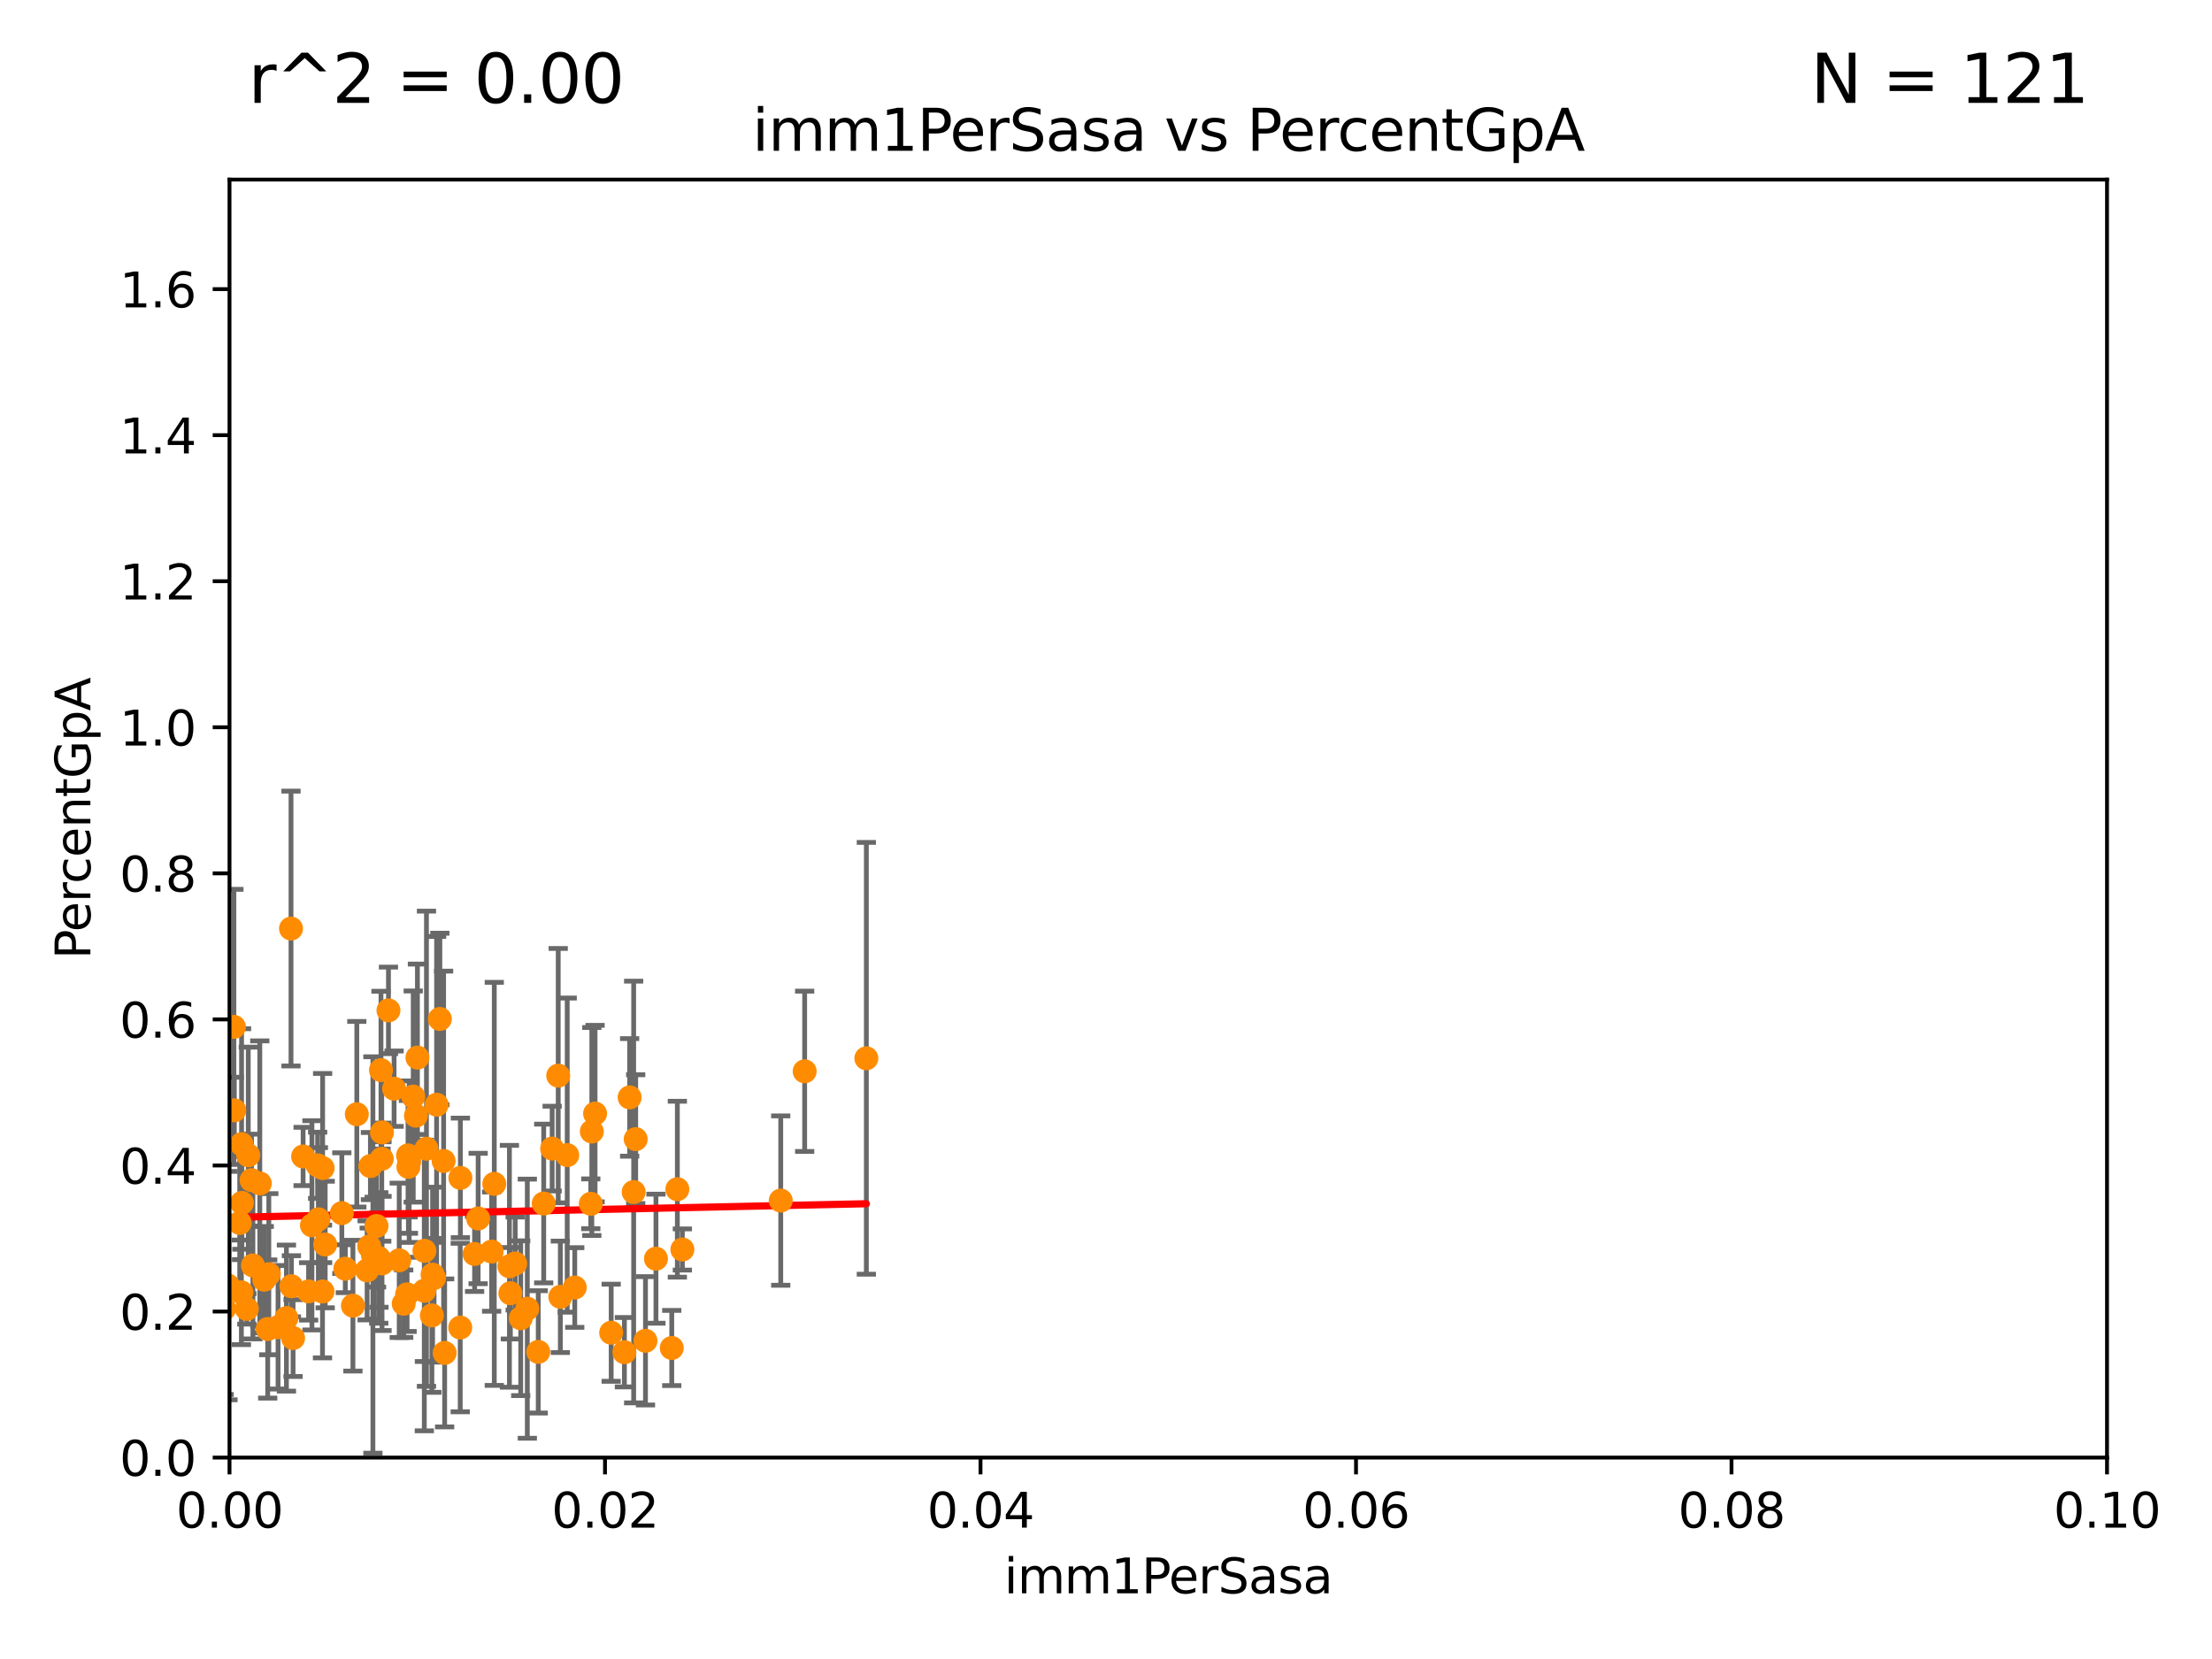 <?xml version="1.0" encoding="utf-8" standalone="no"?>
<!DOCTYPE svg PUBLIC "-//W3C//DTD SVG 1.1//EN"
  "http://www.w3.org/Graphics/SVG/1.1/DTD/svg11.dtd">
<svg xmlns:xlink="http://www.w3.org/1999/xlink" width="460.8pt" height="345.6pt" viewBox="0 0 460.8 345.6" xmlns="http://www.w3.org/2000/svg" version="1.1">
 <defs>
  <style type="text/css">*{stroke-linejoin: round; stroke-linecap: butt}</style>
 </defs>
 <g id="figure_1">
  <g id="patch_1">
   <path d="M 0 345.6 
L 460.8 345.6 
L 460.8 0 
L 0 0 
z
" style="fill: #ffffff"/>
  </g>
  <g id="axes_1">
   <g id="patch_2">
    <path d="M 47.81 303.64 
L 438.93 303.64 
L 438.93 37.411 
L 47.81 37.411 
z
" style="fill: #ffffff"/>
   </g>
   <g id="PathCollection_1">
    <defs>
     <path id="meb4c441546" d="M 0 1.118 
C 0.297 1.118 0.581 1 0.791 0.791 
C 1 0.581 1.118 0.297 1.118 0 
C 1.118 -0.297 1 -0.581 0.791 -0.791 
C 0.581 -1 0.297 -1.118 0 -1.118 
C -0.297 -1.118 -0.581 -1 -0.791 -0.791 
C -1 -0.581 -1.118 -0.297 -1.118 0 
C -1.118 0.297 -1 0.581 -0.791 0.791 
C -0.581 1 -0.297 1.118 0 1.118 
z
" style="stroke: #ff8c00"/>
    </defs>
    <g clip-path="url(#pa109242c07)">
     <use xlink:href="#meb4c441546" x="86.655" y="232.416" style="fill: #ff8c00; stroke: #ff8c00"/>
     <use xlink:href="#meb4c441546" x="43.038" y="180.619" style="fill: #ff8c00; stroke: #ff8c00"/>
     <use xlink:href="#meb4c441546" x="113.265" y="250.714" style="fill: #ff8c00; stroke: #ff8c00"/>
     <use xlink:href="#meb4c441546" x="36.585" y="235.476" style="fill: #ff8c00; stroke: #ff8c00"/>
     <use xlink:href="#meb4c441546" x="79.57" y="235.902" style="fill: #ff8c00; stroke: #ff8c00"/>
     <use xlink:href="#meb4c441546" x="79.581" y="263.197" style="fill: #ff8c00; stroke: #ff8c00"/>
     <use xlink:href="#meb4c441546" x="83.166" y="262.543" style="fill: #ff8c00; stroke: #ff8c00"/>
     <use xlink:href="#meb4c441546" x="90.953" y="230.13" style="fill: #ff8c00; stroke: #ff8c00"/>
     <use xlink:href="#meb4c441546" x="132.004" y="248.321" style="fill: #ff8c00; stroke: #ff8c00"/>
     <use xlink:href="#meb4c441546" x="35.659" y="250.773" style="fill: #ff8c00; stroke: #ff8c00"/>
     <use xlink:href="#meb4c441546" x="108.477" y="274.61" style="fill: #ff8c00; stroke: #ff8c00"/>
     <use xlink:href="#meb4c441546" x="48.806" y="231.301" style="fill: #ff8c00; stroke: #ff8c00"/>
     <use xlink:href="#meb4c441546" x="99.606" y="253.837" style="fill: #ff8c00; stroke: #ff8c00"/>
     <use xlink:href="#meb4c441546" x="88.414" y="260.571" style="fill: #ff8c00; stroke: #ff8c00"/>
     <use xlink:href="#meb4c441546" x="141.105" y="247.732" style="fill: #ff8c00; stroke: #ff8c00"/>
     <use xlink:href="#meb4c441546" x="162.642" y="250.099" style="fill: #ff8c00; stroke: #ff8c00"/>
     <use xlink:href="#meb4c441546" x="73.521" y="271.997" style="fill: #ff8c00; stroke: #ff8c00"/>
     <use xlink:href="#meb4c441546" x="50.387" y="250.583" style="fill: #ff8c00; stroke: #ff8c00"/>
     <use xlink:href="#meb4c441546" x="106.122" y="263.795" style="fill: #ff8c00; stroke: #ff8c00"/>
     <use xlink:href="#meb4c441546" x="84.1" y="271.587" style="fill: #ff8c00; stroke: #ff8c00"/>
     <use xlink:href="#meb4c441546" x="180.476" y="220.466" style="fill: #ff8c00; stroke: #ff8c00"/>
     <use xlink:href="#meb4c441546" x="56" y="265.435" style="fill: #ff8c00; stroke: #ff8c00"/>
     <use xlink:href="#meb4c441546" x="85.081" y="243.08" style="fill: #ff8c00; stroke: #ff8c00"/>
     <use xlink:href="#meb4c441546" x="46.7" y="272.623" style="fill: #ff8c00; stroke: #ff8c00"/>
     <use xlink:href="#meb4c441546" x="90.421" y="266.238" style="fill: #ff8c00; stroke: #ff8c00"/>
     <use xlink:href="#meb4c441546" x="123.964" y="231.979" style="fill: #ff8c00; stroke: #ff8c00"/>
     <use xlink:href="#meb4c441546" x="76.914" y="259.658" style="fill: #ff8c00; stroke: #ff8c00"/>
     <use xlink:href="#meb4c441546" x="132.427" y="237.303" style="fill: #ff8c00; stroke: #ff8c00"/>
     <use xlink:href="#meb4c441546" x="116.288" y="224.076" style="fill: #ff8c00; stroke: #ff8c00"/>
     <use xlink:href="#meb4c441546" x="50.322" y="238.349" style="fill: #ff8c00; stroke: #ff8c00"/>
     <use xlink:href="#meb4c441546" x="142.148" y="260.289" style="fill: #ff8c00; stroke: #ff8c00"/>
     <use xlink:href="#meb4c441546" x="63.143" y="240.914" style="fill: #ff8c00; stroke: #ff8c00"/>
     <use xlink:href="#meb4c441546" x="130.076" y="281.691" style="fill: #ff8c00; stroke: #ff8c00"/>
     <use xlink:href="#meb4c441546" x="32.314" y="254.748" style="fill: #ff8c00; stroke: #ff8c00"/>
     <use xlink:href="#meb4c441546" x="52.396" y="245.846" style="fill: #ff8c00; stroke: #ff8c00"/>
     <use xlink:href="#meb4c441546" x="89.968" y="274.022" style="fill: #ff8c00; stroke: #ff8c00"/>
     <use xlink:href="#meb4c441546" x="134.467" y="279.312" style="fill: #ff8c00; stroke: #ff8c00"/>
     <use xlink:href="#meb4c441546" x="67.208" y="243.327" style="fill: #ff8c00; stroke: #ff8c00"/>
     <use xlink:href="#meb4c441546" x="78.898" y="262.051" style="fill: #ff8c00; stroke: #ff8c00"/>
     <use xlink:href="#meb4c441546" x="123.074" y="250.773" style="fill: #ff8c00; stroke: #ff8c00"/>
     <use xlink:href="#meb4c441546" x="106.321" y="269.407" style="fill: #ff8c00; stroke: #ff8c00"/>
     <use xlink:href="#meb4c441546" x="127.319" y="277.63" style="fill: #ff8c00; stroke: #ff8c00"/>
     <use xlink:href="#meb4c441546" x="98.867" y="261.226" style="fill: #ff8c00; stroke: #ff8c00"/>
     <use xlink:href="#meb4c441546" x="35.977" y="262.082" style="fill: #ff8c00; stroke: #ff8c00"/>
     <use xlink:href="#meb4c441546" x="139.941" y="280.81" style="fill: #ff8c00; stroke: #ff8c00"/>
     <use xlink:href="#meb4c441546" x="78.948" y="262.482" style="fill: #ff8c00; stroke: #ff8c00"/>
     <use xlink:href="#meb4c441546" x="167.625" y="223.172" style="fill: #ff8c00; stroke: #ff8c00"/>
     <use xlink:href="#meb4c441546" x="41.197" y="202.351" style="fill: #ff8c00; stroke: #ff8c00"/>
     <use xlink:href="#meb4c441546" x="102.417" y="260.729" style="fill: #ff8c00; stroke: #ff8c00"/>
     <use xlink:href="#meb4c441546" x="119.731" y="268.215" style="fill: #ff8c00; stroke: #ff8c00"/>
     <use xlink:href="#meb4c441546" x="107.324" y="263.224" style="fill: #ff8c00; stroke: #ff8c00"/>
     <use xlink:href="#meb4c441546" x="131.165" y="228.608" style="fill: #ff8c00; stroke: #ff8c00"/>
     <use xlink:href="#meb4c441546" x="41.625" y="248.318" style="fill: #ff8c00; stroke: #ff8c00"/>
     <use xlink:href="#meb4c441546" x="136.647" y="262.209" style="fill: #ff8c00; stroke: #ff8c00"/>
     <use xlink:href="#meb4c441546" x="95.907" y="245.377" style="fill: #ff8c00; stroke: #ff8c00"/>
     <use xlink:href="#meb4c441546" x="85.238" y="241.994" style="fill: #ff8c00; stroke: #ff8c00"/>
     <use xlink:href="#meb4c441546" x="30.855" y="281.299" style="fill: #ff8c00; stroke: #ff8c00"/>
     <use xlink:href="#meb4c441546" x="40.456" y="247.108" style="fill: #ff8c00; stroke: #ff8c00"/>
     <use xlink:href="#meb4c441546" x="102.969" y="246.622" style="fill: #ff8c00; stroke: #ff8c00"/>
     <use xlink:href="#meb4c441546" x="67.744" y="259.257" style="fill: #ff8c00; stroke: #ff8c00"/>
     <use xlink:href="#meb4c441546" x="77.165" y="242.914" style="fill: #ff8c00; stroke: #ff8c00"/>
     <use xlink:href="#meb4c441546" x="88.391" y="268.883" style="fill: #ff8c00; stroke: #ff8c00"/>
     <use xlink:href="#meb4c441546" x="45.316" y="239.439" style="fill: #ff8c00; stroke: #ff8c00"/>
     <use xlink:href="#meb4c441546" x="50.283" y="269.22" style="fill: #ff8c00; stroke: #ff8c00"/>
     <use xlink:href="#meb4c441546" x="44.284" y="250.8" style="fill: #ff8c00; stroke: #ff8c00"/>
     <use xlink:href="#meb4c441546" x="123.288" y="235.717" style="fill: #ff8c00; stroke: #ff8c00"/>
     <use xlink:href="#meb4c441546" x="54.12" y="246.522" style="fill: #ff8c00; stroke: #ff8c00"/>
     <use xlink:href="#meb4c441546" x="60.708" y="267.949" style="fill: #ff8c00; stroke: #ff8c00"/>
     <use xlink:href="#meb4c441546" x="86.084" y="228.433" style="fill: #ff8c00; stroke: #ff8c00"/>
     <use xlink:href="#meb4c441546" x="112.127" y="281.619" style="fill: #ff8c00; stroke: #ff8c00"/>
     <use xlink:href="#meb4c441546" x="78.438" y="255.393" style="fill: #ff8c00; stroke: #ff8c00"/>
     <use xlink:href="#meb4c441546" x="79.367" y="222.93" style="fill: #ff8c00; stroke: #ff8c00"/>
     <use xlink:href="#meb4c441546" x="66.322" y="254.014" style="fill: #ff8c00; stroke: #ff8c00"/>
     <use xlink:href="#meb4c441546" x="74.331" y="232.116" style="fill: #ff8c00; stroke: #ff8c00"/>
     <use xlink:href="#meb4c441546" x="64.286" y="269.021" style="fill: #ff8c00; stroke: #ff8c00"/>
     <use xlink:href="#meb4c441546" x="55.045" y="266.58" style="fill: #ff8c00; stroke: #ff8c00"/>
     <use xlink:href="#meb4c441546" x="76.479" y="264.648" style="fill: #ff8c00; stroke: #ff8c00"/>
     <use xlink:href="#meb4c441546" x="92.413" y="241.854" style="fill: #ff8c00; stroke: #ff8c00"/>
     <use xlink:href="#meb4c441546" x="116.728" y="270.151" style="fill: #ff8c00; stroke: #ff8c00"/>
     <use xlink:href="#meb4c441546" x="22.2" y="270.255" style="fill: #ff8c00; stroke: #ff8c00"/>
     <use xlink:href="#meb4c441546" x="66.171" y="242.756" style="fill: #ff8c00; stroke: #ff8c00"/>
     <use xlink:href="#meb4c441546" x="45.241" y="266.652" style="fill: #ff8c00; stroke: #ff8c00"/>
     <use xlink:href="#meb4c441546" x="59.667" y="274.58" style="fill: #ff8c00; stroke: #ff8c00"/>
     <use xlink:href="#meb4c441546" x="90.116" y="265.54" style="fill: #ff8c00; stroke: #ff8c00"/>
     <use xlink:href="#meb4c441546" x="86.957" y="220.316" style="fill: #ff8c00; stroke: #ff8c00"/>
     <use xlink:href="#meb4c441546" x="115.025" y="239.27" style="fill: #ff8c00; stroke: #ff8c00"/>
     <use xlink:href="#meb4c441546" x="64.983" y="255.257" style="fill: #ff8c00; stroke: #ff8c00"/>
     <use xlink:href="#meb4c441546" x="82.095" y="226.795" style="fill: #ff8c00; stroke: #ff8c00"/>
     <use xlink:href="#meb4c441546" x="71.211" y="252.716" style="fill: #ff8c00; stroke: #ff8c00"/>
     <use xlink:href="#meb4c441546" x="51.718" y="240.668" style="fill: #ff8c00; stroke: #ff8c00"/>
     <use xlink:href="#meb4c441546" x="85.012" y="240.687" style="fill: #ff8c00; stroke: #ff8c00"/>
     <use xlink:href="#meb4c441546" x="42.615" y="257.631" style="fill: #ff8c00; stroke: #ff8c00"/>
     <use xlink:href="#meb4c441546" x="31.954" y="255.506" style="fill: #ff8c00; stroke: #ff8c00"/>
     <use xlink:href="#meb4c441546" x="45.3" y="248.241" style="fill: #ff8c00; stroke: #ff8c00"/>
     <use xlink:href="#meb4c441546" x="92.627" y="281.836" style="fill: #ff8c00; stroke: #ff8c00"/>
     <use xlink:href="#meb4c441546" x="36.283" y="255.182" style="fill: #ff8c00; stroke: #ff8c00"/>
     <use xlink:href="#meb4c441546" x="47.499" y="267.809" style="fill: #ff8c00; stroke: #ff8c00"/>
     <use xlink:href="#meb4c441546" x="118.162" y="240.63" style="fill: #ff8c00; stroke: #ff8c00"/>
     <use xlink:href="#meb4c441546" x="55.769" y="276.856" style="fill: #ff8c00; stroke: #ff8c00"/>
     <use xlink:href="#meb4c441546" x="52.683" y="263.619" style="fill: #ff8c00; stroke: #ff8c00"/>
     <use xlink:href="#meb4c441546" x="36.184" y="269.605" style="fill: #ff8c00; stroke: #ff8c00"/>
     <use xlink:href="#meb4c441546" x="77.684" y="261.436" style="fill: #ff8c00; stroke: #ff8c00"/>
     <use xlink:href="#meb4c441546" x="32.256" y="259.236" style="fill: #ff8c00; stroke: #ff8c00"/>
     <use xlink:href="#meb4c441546" x="95.874" y="276.549" style="fill: #ff8c00; stroke: #ff8c00"/>
     <use xlink:href="#meb4c441546" x="88.84" y="239.301" style="fill: #ff8c00; stroke: #ff8c00"/>
     <use xlink:href="#meb4c441546" x="109.85" y="272.619" style="fill: #ff8c00; stroke: #ff8c00"/>
     <use xlink:href="#meb4c441546" x="44.13" y="271.654" style="fill: #ff8c00; stroke: #ff8c00"/>
     <use xlink:href="#meb4c441546" x="32.088" y="271.613" style="fill: #ff8c00; stroke: #ff8c00"/>
     <use xlink:href="#meb4c441546" x="67.182" y="269.047" style="fill: #ff8c00; stroke: #ff8c00"/>
     <use xlink:href="#meb4c441546" x="60.622" y="193.434" style="fill: #ff8c00; stroke: #ff8c00"/>
     <use xlink:href="#meb4c441546" x="48.729" y="213.921" style="fill: #ff8c00; stroke: #ff8c00"/>
     <use xlink:href="#meb4c441546" x="77.949" y="262.085" style="fill: #ff8c00; stroke: #ff8c00"/>
     <use xlink:href="#meb4c441546" x="91.631" y="212.272" style="fill: #ff8c00; stroke: #ff8c00"/>
     <use xlink:href="#meb4c441546" x="79.525" y="241.403" style="fill: #ff8c00; stroke: #ff8c00"/>
     <use xlink:href="#meb4c441546" x="71.932" y="264.298" style="fill: #ff8c00; stroke: #ff8c00"/>
     <use xlink:href="#meb4c441546" x="80.925" y="210.482" style="fill: #ff8c00; stroke: #ff8c00"/>
     <use xlink:href="#meb4c441546" x="61.052" y="278.743" style="fill: #ff8c00; stroke: #ff8c00"/>
     <use xlink:href="#meb4c441546" x="57.922" y="276.492" style="fill: #ff8c00; stroke: #ff8c00"/>
     <use xlink:href="#meb4c441546" x="49.942" y="254.762" style="fill: #ff8c00; stroke: #ff8c00"/>
     <use xlink:href="#meb4c441546" x="84.804" y="269.634" style="fill: #ff8c00; stroke: #ff8c00"/>
     <use xlink:href="#meb4c441546" x="51.422" y="272.66" style="fill: #ff8c00; stroke: #ff8c00"/>
    </g>
   </g>
   <g id="matplotlib.axis_1">
    <g id="xtick_1">
     <g id="line2d_1">
      <defs>
       <path id="m1f167d8411" d="M 0 0 
L 0 3.5 
" style="stroke: #000000; stroke-width: 0.8"/>
      </defs>
      <g>
       <use xlink:href="#m1f167d8411" x="47.81" y="303.64" style="stroke: #000000; stroke-width: 0.8"/>
      </g>
     </g>
     <g id="text_1">
      <!-- 0.00 -->
      <g transform="translate(36.677 318.238)scale(0.1 -0.1)">
       <defs>
        <path id="DejaVuSans-30" d="M 2034 4250 
Q 1547 4250 1301 3770 
Q 1056 3291 1056 2328 
Q 1056 1369 1301 889 
Q 1547 409 2034 409 
Q 2525 409 2770 889 
Q 3016 1369 3016 2328 
Q 3016 3291 2770 3770 
Q 2525 4250 2034 4250 
z
M 2034 4750 
Q 2819 4750 3233 4129 
Q 3647 3509 3647 2328 
Q 3647 1150 3233 529 
Q 2819 -91 2034 -91 
Q 1250 -91 836 529 
Q 422 1150 422 2328 
Q 422 3509 836 4129 
Q 1250 4750 2034 4750 
z
" transform="scale(0.016)"/>
        <path id="DejaVuSans-2e" d="M 684 794 
L 1344 794 
L 1344 0 
L 684 0 
L 684 794 
z
" transform="scale(0.016)"/>
       </defs>
       <use xlink:href="#DejaVuSans-30"/>
       <use xlink:href="#DejaVuSans-2e" x="63.623"/>
       <use xlink:href="#DejaVuSans-30" x="95.41"/>
       <use xlink:href="#DejaVuSans-30" x="159.033"/>
      </g>
     </g>
    </g>
    <g id="xtick_2">
     <g id="line2d_2">
      <g>
       <use xlink:href="#m1f167d8411" x="126.034" y="303.64" style="stroke: #000000; stroke-width: 0.8"/>
      </g>
     </g>
     <g id="text_2">
      <!-- 0.02 -->
      <g transform="translate(114.901 318.238)scale(0.1 -0.1)">
       <defs>
        <path id="DejaVuSans-32" d="M 1228 531 
L 3431 531 
L 3431 0 
L 469 0 
L 469 531 
Q 828 903 1448 1529 
Q 2069 2156 2228 2338 
Q 2531 2678 2651 2914 
Q 2772 3150 2772 3378 
Q 2772 3750 2511 3984 
Q 2250 4219 1831 4219 
Q 1534 4219 1204 4116 
Q 875 4013 500 3803 
L 500 4441 
Q 881 4594 1212 4672 
Q 1544 4750 1819 4750 
Q 2544 4750 2975 4387 
Q 3406 4025 3406 3419 
Q 3406 3131 3298 2873 
Q 3191 2616 2906 2266 
Q 2828 2175 2409 1742 
Q 1991 1309 1228 531 
z
" transform="scale(0.016)"/>
       </defs>
       <use xlink:href="#DejaVuSans-30"/>
       <use xlink:href="#DejaVuSans-2e" x="63.623"/>
       <use xlink:href="#DejaVuSans-30" x="95.41"/>
       <use xlink:href="#DejaVuSans-32" x="159.033"/>
      </g>
     </g>
    </g>
    <g id="xtick_3">
     <g id="line2d_3">
      <g>
       <use xlink:href="#m1f167d8411" x="204.258" y="303.64" style="stroke: #000000; stroke-width: 0.8"/>
      </g>
     </g>
     <g id="text_3">
      <!-- 0.04 -->
      <g transform="translate(193.125 318.238)scale(0.1 -0.1)">
       <defs>
        <path id="DejaVuSans-34" d="M 2419 4116 
L 825 1625 
L 2419 1625 
L 2419 4116 
z
M 2253 4666 
L 3047 4666 
L 3047 1625 
L 3713 1625 
L 3713 1100 
L 3047 1100 
L 3047 0 
L 2419 0 
L 2419 1100 
L 313 1100 
L 313 1709 
L 2253 4666 
z
" transform="scale(0.016)"/>
       </defs>
       <use xlink:href="#DejaVuSans-30"/>
       <use xlink:href="#DejaVuSans-2e" x="63.623"/>
       <use xlink:href="#DejaVuSans-30" x="95.41"/>
       <use xlink:href="#DejaVuSans-34" x="159.033"/>
      </g>
     </g>
    </g>
    <g id="xtick_4">
     <g id="line2d_4">
      <g>
       <use xlink:href="#m1f167d8411" x="282.482" y="303.64" style="stroke: #000000; stroke-width: 0.8"/>
      </g>
     </g>
     <g id="text_4">
      <!-- 0.06 -->
      <g transform="translate(271.349 318.238)scale(0.1 -0.1)">
       <defs>
        <path id="DejaVuSans-36" d="M 2113 2584 
Q 1688 2584 1439 2293 
Q 1191 2003 1191 1497 
Q 1191 994 1439 701 
Q 1688 409 2113 409 
Q 2538 409 2786 701 
Q 3034 994 3034 1497 
Q 3034 2003 2786 2293 
Q 2538 2584 2113 2584 
z
M 3366 4563 
L 3366 3988 
Q 3128 4100 2886 4159 
Q 2644 4219 2406 4219 
Q 1781 4219 1451 3797 
Q 1122 3375 1075 2522 
Q 1259 2794 1537 2939 
Q 1816 3084 2150 3084 
Q 2853 3084 3261 2657 
Q 3669 2231 3669 1497 
Q 3669 778 3244 343 
Q 2819 -91 2113 -91 
Q 1303 -91 875 529 
Q 447 1150 447 2328 
Q 447 3434 972 4092 
Q 1497 4750 2381 4750 
Q 2619 4750 2861 4703 
Q 3103 4656 3366 4563 
z
" transform="scale(0.016)"/>
       </defs>
       <use xlink:href="#DejaVuSans-30"/>
       <use xlink:href="#DejaVuSans-2e" x="63.623"/>
       <use xlink:href="#DejaVuSans-30" x="95.41"/>
       <use xlink:href="#DejaVuSans-36" x="159.033"/>
      </g>
     </g>
    </g>
    <g id="xtick_5">
     <g id="line2d_5">
      <g>
       <use xlink:href="#m1f167d8411" x="360.706" y="303.64" style="stroke: #000000; stroke-width: 0.8"/>
      </g>
     </g>
     <g id="text_5">
      <!-- 0.08 -->
      <g transform="translate(349.573 318.238)scale(0.1 -0.1)">
       <defs>
        <path id="DejaVuSans-38" d="M 2034 2216 
Q 1584 2216 1326 1975 
Q 1069 1734 1069 1313 
Q 1069 891 1326 650 
Q 1584 409 2034 409 
Q 2484 409 2743 651 
Q 3003 894 3003 1313 
Q 3003 1734 2745 1975 
Q 2488 2216 2034 2216 
z
M 1403 2484 
Q 997 2584 770 2862 
Q 544 3141 544 3541 
Q 544 4100 942 4425 
Q 1341 4750 2034 4750 
Q 2731 4750 3128 4425 
Q 3525 4100 3525 3541 
Q 3525 3141 3298 2862 
Q 3072 2584 2669 2484 
Q 3125 2378 3379 2068 
Q 3634 1759 3634 1313 
Q 3634 634 3220 271 
Q 2806 -91 2034 -91 
Q 1263 -91 848 271 
Q 434 634 434 1313 
Q 434 1759 690 2068 
Q 947 2378 1403 2484 
z
M 1172 3481 
Q 1172 3119 1398 2916 
Q 1625 2713 2034 2713 
Q 2441 2713 2670 2916 
Q 2900 3119 2900 3481 
Q 2900 3844 2670 4047 
Q 2441 4250 2034 4250 
Q 1625 4250 1398 4047 
Q 1172 3844 1172 3481 
z
" transform="scale(0.016)"/>
       </defs>
       <use xlink:href="#DejaVuSans-30"/>
       <use xlink:href="#DejaVuSans-2e" x="63.623"/>
       <use xlink:href="#DejaVuSans-30" x="95.41"/>
       <use xlink:href="#DejaVuSans-38" x="159.033"/>
      </g>
     </g>
    </g>
    <g id="xtick_6">
     <g id="line2d_6">
      <g>
       <use xlink:href="#m1f167d8411" x="438.93" y="303.64" style="stroke: #000000; stroke-width: 0.8"/>
      </g>
     </g>
     <g id="text_6">
      <!-- 0.10 -->
      <g transform="translate(427.797 318.238)scale(0.1 -0.1)">
       <defs>
        <path id="DejaVuSans-31" d="M 794 531 
L 1825 531 
L 1825 4091 
L 703 3866 
L 703 4441 
L 1819 4666 
L 2450 4666 
L 2450 531 
L 3481 531 
L 3481 0 
L 794 0 
L 794 531 
z
" transform="scale(0.016)"/>
       </defs>
       <use xlink:href="#DejaVuSans-30"/>
       <use xlink:href="#DejaVuSans-2e" x="63.623"/>
       <use xlink:href="#DejaVuSans-31" x="95.41"/>
       <use xlink:href="#DejaVuSans-30" x="159.033"/>
      </g>
     </g>
    </g>
    <g id="text_7">
     <!-- imm1PerSasa -->
     <g transform="translate(209.186 331.917)scale(0.1 -0.1)">
      <defs>
       <path id="DejaVuSans-69" d="M 603 3500 
L 1178 3500 
L 1178 0 
L 603 0 
L 603 3500 
z
M 603 4863 
L 1178 4863 
L 1178 4134 
L 603 4134 
L 603 4863 
z
" transform="scale(0.016)"/>
       <path id="DejaVuSans-6d" d="M 3328 2828 
Q 3544 3216 3844 3400 
Q 4144 3584 4550 3584 
Q 5097 3584 5394 3201 
Q 5691 2819 5691 2113 
L 5691 0 
L 5113 0 
L 5113 2094 
Q 5113 2597 4934 2840 
Q 4756 3084 4391 3084 
Q 3944 3084 3684 2787 
Q 3425 2491 3425 1978 
L 3425 0 
L 2847 0 
L 2847 2094 
Q 2847 2600 2669 2842 
Q 2491 3084 2119 3084 
Q 1678 3084 1418 2786 
Q 1159 2488 1159 1978 
L 1159 0 
L 581 0 
L 581 3500 
L 1159 3500 
L 1159 2956 
Q 1356 3278 1631 3431 
Q 1906 3584 2284 3584 
Q 2666 3584 2933 3390 
Q 3200 3197 3328 2828 
z
" transform="scale(0.016)"/>
       <path id="DejaVuSans-50" d="M 1259 4147 
L 1259 2394 
L 2053 2394 
Q 2494 2394 2734 2622 
Q 2975 2850 2975 3272 
Q 2975 3691 2734 3919 
Q 2494 4147 2053 4147 
L 1259 4147 
z
M 628 4666 
L 2053 4666 
Q 2838 4666 3239 4311 
Q 3641 3956 3641 3272 
Q 3641 2581 3239 2228 
Q 2838 1875 2053 1875 
L 1259 1875 
L 1259 0 
L 628 0 
L 628 4666 
z
" transform="scale(0.016)"/>
       <path id="DejaVuSans-65" d="M 3597 1894 
L 3597 1613 
L 953 1613 
Q 991 1019 1311 708 
Q 1631 397 2203 397 
Q 2534 397 2845 478 
Q 3156 559 3463 722 
L 3463 178 
Q 3153 47 2828 -22 
Q 2503 -91 2169 -91 
Q 1331 -91 842 396 
Q 353 884 353 1716 
Q 353 2575 817 3079 
Q 1281 3584 2069 3584 
Q 2775 3584 3186 3129 
Q 3597 2675 3597 1894 
z
M 3022 2063 
Q 3016 2534 2758 2815 
Q 2500 3097 2075 3097 
Q 1594 3097 1305 2825 
Q 1016 2553 972 2059 
L 3022 2063 
z
" transform="scale(0.016)"/>
       <path id="DejaVuSans-72" d="M 2631 2963 
Q 2534 3019 2420 3045 
Q 2306 3072 2169 3072 
Q 1681 3072 1420 2755 
Q 1159 2438 1159 1844 
L 1159 0 
L 581 0 
L 581 3500 
L 1159 3500 
L 1159 2956 
Q 1341 3275 1631 3429 
Q 1922 3584 2338 3584 
Q 2397 3584 2469 3576 
Q 2541 3569 2628 3553 
L 2631 2963 
z
" transform="scale(0.016)"/>
       <path id="DejaVuSans-53" d="M 3425 4513 
L 3425 3897 
Q 3066 4069 2747 4153 
Q 2428 4238 2131 4238 
Q 1616 4238 1336 4038 
Q 1056 3838 1056 3469 
Q 1056 3159 1242 3001 
Q 1428 2844 1947 2747 
L 2328 2669 
Q 3034 2534 3370 2195 
Q 3706 1856 3706 1288 
Q 3706 609 3251 259 
Q 2797 -91 1919 -91 
Q 1588 -91 1214 -16 
Q 841 59 441 206 
L 441 856 
Q 825 641 1194 531 
Q 1563 422 1919 422 
Q 2459 422 2753 634 
Q 3047 847 3047 1241 
Q 3047 1584 2836 1778 
Q 2625 1972 2144 2069 
L 1759 2144 
Q 1053 2284 737 2584 
Q 422 2884 422 3419 
Q 422 4038 858 4394 
Q 1294 4750 2059 4750 
Q 2388 4750 2728 4690 
Q 3069 4631 3425 4513 
z
" transform="scale(0.016)"/>
       <path id="DejaVuSans-61" d="M 2194 1759 
Q 1497 1759 1228 1600 
Q 959 1441 959 1056 
Q 959 750 1161 570 
Q 1363 391 1709 391 
Q 2188 391 2477 730 
Q 2766 1069 2766 1631 
L 2766 1759 
L 2194 1759 
z
M 3341 1997 
L 3341 0 
L 2766 0 
L 2766 531 
Q 2569 213 2275 61 
Q 1981 -91 1556 -91 
Q 1019 -91 701 211 
Q 384 513 384 1019 
Q 384 1609 779 1909 
Q 1175 2209 1959 2209 
L 2766 2209 
L 2766 2266 
Q 2766 2663 2505 2880 
Q 2244 3097 1772 3097 
Q 1472 3097 1187 3025 
Q 903 2953 641 2809 
L 641 3341 
Q 956 3463 1253 3523 
Q 1550 3584 1831 3584 
Q 2591 3584 2966 3190 
Q 3341 2797 3341 1997 
z
" transform="scale(0.016)"/>
       <path id="DejaVuSans-73" d="M 2834 3397 
L 2834 2853 
Q 2591 2978 2328 3040 
Q 2066 3103 1784 3103 
Q 1356 3103 1142 2972 
Q 928 2841 928 2578 
Q 928 2378 1081 2264 
Q 1234 2150 1697 2047 
L 1894 2003 
Q 2506 1872 2764 1633 
Q 3022 1394 3022 966 
Q 3022 478 2636 193 
Q 2250 -91 1575 -91 
Q 1294 -91 989 -36 
Q 684 19 347 128 
L 347 722 
Q 666 556 975 473 
Q 1284 391 1588 391 
Q 1994 391 2212 530 
Q 2431 669 2431 922 
Q 2431 1156 2273 1281 
Q 2116 1406 1581 1522 
L 1381 1569 
Q 847 1681 609 1914 
Q 372 2147 372 2553 
Q 372 3047 722 3315 
Q 1072 3584 1716 3584 
Q 2034 3584 2315 3537 
Q 2597 3491 2834 3397 
z
" transform="scale(0.016)"/>
      </defs>
      <use xlink:href="#DejaVuSans-69"/>
      <use xlink:href="#DejaVuSans-6d" x="27.783"/>
      <use xlink:href="#DejaVuSans-6d" x="125.195"/>
      <use xlink:href="#DejaVuSans-31" x="222.607"/>
      <use xlink:href="#DejaVuSans-50" x="286.23"/>
      <use xlink:href="#DejaVuSans-65" x="342.908"/>
      <use xlink:href="#DejaVuSans-72" x="404.432"/>
      <use xlink:href="#DejaVuSans-53" x="445.545"/>
      <use xlink:href="#DejaVuSans-61" x="509.021"/>
      <use xlink:href="#DejaVuSans-73" x="570.301"/>
      <use xlink:href="#DejaVuSans-61" x="622.4"/>
     </g>
    </g>
   </g>
   <g id="matplotlib.axis_2">
    <g id="ytick_1">
     <g id="line2d_7">
      <defs>
       <path id="m8f72499b44" d="M 0 0 
L -3.5 0 
" style="stroke: #000000; stroke-width: 0.8"/>
      </defs>
      <g>
       <use xlink:href="#m8f72499b44" x="47.81" y="303.64" style="stroke: #000000; stroke-width: 0.8"/>
      </g>
     </g>
     <g id="text_8">
      <!-- 0.0 -->
      <g transform="translate(24.907 307.439)scale(0.1 -0.1)">
       <use xlink:href="#DejaVuSans-30"/>
       <use xlink:href="#DejaVuSans-2e" x="63.623"/>
       <use xlink:href="#DejaVuSans-30" x="95.41"/>
      </g>
     </g>
    </g>
    <g id="ytick_2">
     <g id="line2d_8">
      <g>
       <use xlink:href="#m8f72499b44" x="47.81" y="273.214" style="stroke: #000000; stroke-width: 0.8"/>
      </g>
     </g>
     <g id="text_9">
      <!-- 0.2 -->
      <g transform="translate(24.907 277.013)scale(0.1 -0.1)">
       <use xlink:href="#DejaVuSans-30"/>
       <use xlink:href="#DejaVuSans-2e" x="63.623"/>
       <use xlink:href="#DejaVuSans-32" x="95.41"/>
      </g>
     </g>
    </g>
    <g id="ytick_3">
     <g id="line2d_9">
      <g>
       <use xlink:href="#m8f72499b44" x="47.81" y="242.788" style="stroke: #000000; stroke-width: 0.8"/>
      </g>
     </g>
     <g id="text_10">
      <!-- 0.4 -->
      <g transform="translate(24.907 246.587)scale(0.1 -0.1)">
       <use xlink:href="#DejaVuSans-30"/>
       <use xlink:href="#DejaVuSans-2e" x="63.623"/>
       <use xlink:href="#DejaVuSans-34" x="95.41"/>
      </g>
     </g>
    </g>
    <g id="ytick_4">
     <g id="line2d_10">
      <g>
       <use xlink:href="#m8f72499b44" x="47.81" y="212.362" style="stroke: #000000; stroke-width: 0.8"/>
      </g>
     </g>
     <g id="text_11">
      <!-- 0.6 -->
      <g transform="translate(24.907 216.161)scale(0.1 -0.1)">
       <use xlink:href="#DejaVuSans-30"/>
       <use xlink:href="#DejaVuSans-2e" x="63.623"/>
       <use xlink:href="#DejaVuSans-36" x="95.41"/>
      </g>
     </g>
    </g>
    <g id="ytick_5">
     <g id="line2d_11">
      <g>
       <use xlink:href="#m8f72499b44" x="47.81" y="181.935" style="stroke: #000000; stroke-width: 0.8"/>
      </g>
     </g>
     <g id="text_12">
      <!-- 0.8 -->
      <g transform="translate(24.907 185.735)scale(0.1 -0.1)">
       <use xlink:href="#DejaVuSans-30"/>
       <use xlink:href="#DejaVuSans-2e" x="63.623"/>
       <use xlink:href="#DejaVuSans-38" x="95.41"/>
      </g>
     </g>
    </g>
    <g id="ytick_6">
     <g id="line2d_12">
      <g>
       <use xlink:href="#m8f72499b44" x="47.81" y="151.509" style="stroke: #000000; stroke-width: 0.8"/>
      </g>
     </g>
     <g id="text_13">
      <!-- 1.0 -->
      <g transform="translate(24.907 155.308)scale(0.1 -0.1)">
       <use xlink:href="#DejaVuSans-31"/>
       <use xlink:href="#DejaVuSans-2e" x="63.623"/>
       <use xlink:href="#DejaVuSans-30" x="95.41"/>
      </g>
     </g>
    </g>
    <g id="ytick_7">
     <g id="line2d_13">
      <g>
       <use xlink:href="#m8f72499b44" x="47.81" y="121.083" style="stroke: #000000; stroke-width: 0.8"/>
      </g>
     </g>
     <g id="text_14">
      <!-- 1.2 -->
      <g transform="translate(24.907 124.882)scale(0.1 -0.1)">
       <use xlink:href="#DejaVuSans-31"/>
       <use xlink:href="#DejaVuSans-2e" x="63.623"/>
       <use xlink:href="#DejaVuSans-32" x="95.41"/>
      </g>
     </g>
    </g>
    <g id="ytick_8">
     <g id="line2d_14">
      <g>
       <use xlink:href="#m8f72499b44" x="47.81" y="90.657" style="stroke: #000000; stroke-width: 0.8"/>
      </g>
     </g>
     <g id="text_15">
      <!-- 1.4 -->
      <g transform="translate(24.907 94.456)scale(0.1 -0.1)">
       <use xlink:href="#DejaVuSans-31"/>
       <use xlink:href="#DejaVuSans-2e" x="63.623"/>
       <use xlink:href="#DejaVuSans-34" x="95.41"/>
      </g>
     </g>
    </g>
    <g id="ytick_9">
     <g id="line2d_15">
      <g>
       <use xlink:href="#m8f72499b44" x="47.81" y="60.231" style="stroke: #000000; stroke-width: 0.8"/>
      </g>
     </g>
     <g id="text_16">
      <!-- 1.6 -->
      <g transform="translate(24.907 64.03)scale(0.1 -0.1)">
       <use xlink:href="#DejaVuSans-31"/>
       <use xlink:href="#DejaVuSans-2e" x="63.623"/>
       <use xlink:href="#DejaVuSans-36" x="95.41"/>
      </g>
     </g>
    </g>
    <g id="text_17">
     <!-- PercentGpA -->
     <g transform="translate(18.827 199.802)rotate(-90)scale(0.1 -0.1)">
      <defs>
       <path id="DejaVuSans-63" d="M 3122 3366 
L 3122 2828 
Q 2878 2963 2633 3030 
Q 2388 3097 2138 3097 
Q 1578 3097 1268 2742 
Q 959 2388 959 1747 
Q 959 1106 1268 751 
Q 1578 397 2138 397 
Q 2388 397 2633 464 
Q 2878 531 3122 666 
L 3122 134 
Q 2881 22 2623 -34 
Q 2366 -91 2075 -91 
Q 1284 -91 818 406 
Q 353 903 353 1747 
Q 353 2603 823 3093 
Q 1294 3584 2113 3584 
Q 2378 3584 2631 3529 
Q 2884 3475 3122 3366 
z
" transform="scale(0.016)"/>
       <path id="DejaVuSans-6e" d="M 3513 2113 
L 3513 0 
L 2938 0 
L 2938 2094 
Q 2938 2591 2744 2837 
Q 2550 3084 2163 3084 
Q 1697 3084 1428 2787 
Q 1159 2491 1159 1978 
L 1159 0 
L 581 0 
L 581 3500 
L 1159 3500 
L 1159 2956 
Q 1366 3272 1645 3428 
Q 1925 3584 2291 3584 
Q 2894 3584 3203 3211 
Q 3513 2838 3513 2113 
z
" transform="scale(0.016)"/>
       <path id="DejaVuSans-74" d="M 1172 4494 
L 1172 3500 
L 2356 3500 
L 2356 3053 
L 1172 3053 
L 1172 1153 
Q 1172 725 1289 603 
Q 1406 481 1766 481 
L 2356 481 
L 2356 0 
L 1766 0 
Q 1100 0 847 248 
Q 594 497 594 1153 
L 594 3053 
L 172 3053 
L 172 3500 
L 594 3500 
L 594 4494 
L 1172 4494 
z
" transform="scale(0.016)"/>
       <path id="DejaVuSans-47" d="M 3809 666 
L 3809 1919 
L 2778 1919 
L 2778 2438 
L 4434 2438 
L 4434 434 
Q 4069 175 3628 42 
Q 3188 -91 2688 -91 
Q 1594 -91 976 548 
Q 359 1188 359 2328 
Q 359 3472 976 4111 
Q 1594 4750 2688 4750 
Q 3144 4750 3555 4637 
Q 3966 4525 4313 4306 
L 4313 3634 
Q 3963 3931 3569 4081 
Q 3175 4231 2741 4231 
Q 1884 4231 1454 3753 
Q 1025 3275 1025 2328 
Q 1025 1384 1454 906 
Q 1884 428 2741 428 
Q 3075 428 3337 486 
Q 3600 544 3809 666 
z
" transform="scale(0.016)"/>
       <path id="DejaVuSans-70" d="M 1159 525 
L 1159 -1331 
L 581 -1331 
L 581 3500 
L 1159 3500 
L 1159 2969 
Q 1341 3281 1617 3432 
Q 1894 3584 2278 3584 
Q 2916 3584 3314 3078 
Q 3713 2572 3713 1747 
Q 3713 922 3314 415 
Q 2916 -91 2278 -91 
Q 1894 -91 1617 61 
Q 1341 213 1159 525 
z
M 3116 1747 
Q 3116 2381 2855 2742 
Q 2594 3103 2138 3103 
Q 1681 3103 1420 2742 
Q 1159 2381 1159 1747 
Q 1159 1113 1420 752 
Q 1681 391 2138 391 
Q 2594 391 2855 752 
Q 3116 1113 3116 1747 
z
" transform="scale(0.016)"/>
       <path id="DejaVuSans-41" d="M 2188 4044 
L 1331 1722 
L 3047 1722 
L 2188 4044 
z
M 1831 4666 
L 2547 4666 
L 4325 0 
L 3669 0 
L 3244 1197 
L 1141 1197 
L 716 0 
L 50 0 
L 1831 4666 
z
" transform="scale(0.016)"/>
      </defs>
      <use xlink:href="#DejaVuSans-50"/>
      <use xlink:href="#DejaVuSans-65" x="56.678"/>
      <use xlink:href="#DejaVuSans-72" x="118.201"/>
      <use xlink:href="#DejaVuSans-63" x="157.064"/>
      <use xlink:href="#DejaVuSans-65" x="212.045"/>
      <use xlink:href="#DejaVuSans-6e" x="273.568"/>
      <use xlink:href="#DejaVuSans-74" x="336.947"/>
      <use xlink:href="#DejaVuSans-47" x="376.156"/>
      <use xlink:href="#DejaVuSans-70" x="453.646"/>
      <use xlink:href="#DejaVuSans-41" x="517.123"/>
     </g>
    </g>
   </g>
   <g id="LineCollection_1">
    <path d="M 86.655 236.325 
L 86.655 228.506 
" clip-path="url(#pa109242c07)" style="fill: none; stroke: #696969"/>
    <path d="M 43.038 211.644 
L 43.038 149.595 
" clip-path="url(#pa109242c07)" style="fill: none; stroke: #696969"/>
    <path d="M 113.265 267.245 
L 113.265 234.182 
" clip-path="url(#pa109242c07)" style="fill: none; stroke: #696969"/>
    <path d="M 36.585 271.03 
L 36.585 199.923 
" clip-path="url(#pa109242c07)" style="fill: none; stroke: #696969"/>
    <path d="M 79.57 237.845 
L 79.57 233.958 
" clip-path="url(#pa109242c07)" style="fill: none; stroke: #696969"/>
    <path d="M 79.581 277.175 
L 79.581 249.219 
" clip-path="url(#pa109242c07)" style="fill: none; stroke: #696969"/>
    <path d="M 83.166 278.622 
L 83.166 246.463 
" clip-path="url(#pa109242c07)" style="fill: none; stroke: #696969"/>
    <path d="M 90.953 265.171 
L 90.953 195.088 
" clip-path="url(#pa109242c07)" style="fill: none; stroke: #696969"/>
    <path d="M 132.004 292.247 
L 132.004 204.396 
" clip-path="url(#pa109242c07)" style="fill: none; stroke: #696969"/>
    <path d="M 35.659 262.192 
L 35.659 239.354 
" clip-path="url(#pa109242c07)" style="fill: none; stroke: #696969"/>
    <path d="M 108.477 290.731 
L 108.477 258.488 
" clip-path="url(#pa109242c07)" style="fill: none; stroke: #696969"/>
    <path d="M 48.806 238.193 
L 48.806 224.409 
" clip-path="url(#pa109242c07)" style="fill: none; stroke: #696969"/>
    <path d="M 99.606 267.421 
L 99.606 240.254 
" clip-path="url(#pa109242c07)" style="fill: none; stroke: #696969"/>
    <path d="M 88.414 283.623 
L 88.414 237.519 
" clip-path="url(#pa109242c07)" style="fill: none; stroke: #696969"/>
    <path d="M 141.105 266.056 
L 141.105 229.408 
" clip-path="url(#pa109242c07)" style="fill: none; stroke: #696969"/>
    <path d="M 162.642 267.744 
L 162.642 232.454 
" clip-path="url(#pa109242c07)" style="fill: none; stroke: #696969"/>
    <path d="M 73.521 285.614 
L 73.521 258.38 
" clip-path="url(#pa109242c07)" style="fill: none; stroke: #696969"/>
    <path d="M 50.387 260.238 
L 50.387 240.927 
" clip-path="url(#pa109242c07)" style="fill: none; stroke: #696969"/>
    <path d="M 106.122 288.987 
L 106.122 238.604 
" clip-path="url(#pa109242c07)" style="fill: none; stroke: #696969"/>
    <path d="M 84.1 278.612 
L 84.1 264.562 
" clip-path="url(#pa109242c07)" style="fill: none; stroke: #696969"/>
    <path d="M 180.476 265.438 
L 180.476 175.493 
" clip-path="url(#pa109242c07)" style="fill: none; stroke: #696969"/>
    <path d="M 56 282.218 
L 56 248.653 
" clip-path="url(#pa109242c07)" style="fill: none; stroke: #696969"/>
    <path d="M 85.081 256.918 
L 85.081 229.243 
" clip-path="url(#pa109242c07)" style="fill: none; stroke: #696969"/>
    <path d="M 46.7 290.501 
L 46.7 254.745 
" clip-path="url(#pa109242c07)" style="fill: none; stroke: #696969"/>
    <path d="M 90.421 273.67 
L 90.421 258.807 
" clip-path="url(#pa109242c07)" style="fill: none; stroke: #696969"/>
    <path d="M 123.964 250.36 
L 123.964 213.599 
" clip-path="url(#pa109242c07)" style="fill: none; stroke: #696969"/>
    <path d="M 76.914 263.486 
L 76.914 255.83 
" clip-path="url(#pa109242c07)" style="fill: none; stroke: #696969"/>
    <path d="M 132.427 250.718 
L 132.427 223.887 
" clip-path="url(#pa109242c07)" style="fill: none; stroke: #696969"/>
    <path d="M 116.288 250.569 
L 116.288 197.584 
" clip-path="url(#pa109242c07)" style="fill: none; stroke: #696969"/>
    <path d="M 50.322 262.398 
L 50.322 214.301 
" clip-path="url(#pa109242c07)" style="fill: none; stroke: #696969"/>
    <path d="M 142.148 264.577 
L 142.148 256.002 
" clip-path="url(#pa109242c07)" style="fill: none; stroke: #696969"/>
    <path d="M 63.143 246.986 
L 63.143 234.842 
" clip-path="url(#pa109242c07)" style="fill: none; stroke: #696969"/>
    <path d="M 130.076 288.917 
L 130.076 274.465 
" clip-path="url(#pa109242c07)" style="fill: none; stroke: #696969"/>
    <path d="M 32.314 260.629 
L 32.314 248.867 
" clip-path="url(#pa109242c07)" style="fill: none; stroke: #696969"/>
    <path d="M 52.396 255.429 
L 52.396 236.264 
" clip-path="url(#pa109242c07)" style="fill: none; stroke: #696969"/>
    <path d="M 89.968 290.048 
L 89.968 257.995 
" clip-path="url(#pa109242c07)" style="fill: none; stroke: #696969"/>
    <path d="M 134.467 292.685 
L 134.467 265.939 
" clip-path="url(#pa109242c07)" style="fill: none; stroke: #696969"/>
    <path d="M 67.208 263.027 
L 67.208 223.626 
" clip-path="url(#pa109242c07)" style="fill: none; stroke: #696969"/>
    <path d="M 78.898 275.65 
L 78.898 248.452 
" clip-path="url(#pa109242c07)" style="fill: none; stroke: #696969"/>
    <path d="M 123.074 255.957 
L 123.074 245.589 
" clip-path="url(#pa109242c07)" style="fill: none; stroke: #696969"/>
    <path d="M 106.321 278.93 
L 106.321 259.883 
" clip-path="url(#pa109242c07)" style="fill: none; stroke: #696969"/>
    <path d="M 127.319 287.747 
L 127.319 267.514 
" clip-path="url(#pa109242c07)" style="fill: none; stroke: #696969"/>
    <path d="M 98.867 269.035 
L 98.867 253.417 
" clip-path="url(#pa109242c07)" style="fill: none; stroke: #696969"/>
    <path d="M 35.977 273.805 
L 35.977 250.36 
" clip-path="url(#pa109242c07)" style="fill: none; stroke: #696969"/>
    <path d="M 139.941 288.635 
L 139.941 272.986 
" clip-path="url(#pa109242c07)" style="fill: none; stroke: #696969"/>
    <path d="M 78.948 272.328 
L 78.948 252.637 
" clip-path="url(#pa109242c07)" style="fill: none; stroke: #696969"/>
    <path d="M 167.625 239.868 
L 167.625 206.476 
" clip-path="url(#pa109242c07)" style="fill: none; stroke: #696969"/>
    <path d="M 41.197 216.028 
L 41.197 188.675 
" clip-path="url(#pa109242c07)" style="fill: none; stroke: #696969"/>
    <path d="M 102.417 273.156 
L 102.417 248.303 
" clip-path="url(#pa109242c07)" style="fill: none; stroke: #696969"/>
    <path d="M 119.731 276.514 
L 119.731 259.916 
" clip-path="url(#pa109242c07)" style="fill: none; stroke: #696969"/>
    <path d="M 107.324 272.913 
L 107.324 253.535 
" clip-path="url(#pa109242c07)" style="fill: none; stroke: #696969"/>
    <path d="M 131.165 240.856 
L 131.165 216.361 
" clip-path="url(#pa109242c07)" style="fill: none; stroke: #696969"/>
    <path d="M 41.625 259.251 
L 41.625 237.385 
" clip-path="url(#pa109242c07)" style="fill: none; stroke: #696969"/>
    <path d="M 136.647 275.653 
L 136.647 248.765 
" clip-path="url(#pa109242c07)" style="fill: none; stroke: #696969"/>
    <path d="M 95.907 257.828 
L 95.907 232.925 
" clip-path="url(#pa109242c07)" style="fill: none; stroke: #696969"/>
    <path d="M 85.238 258.82 
L 85.238 225.169 
" clip-path="url(#pa109242c07)" style="fill: none; stroke: #696969"/>
    <path d="M 30.855 288.984 
L 30.855 273.614 
" clip-path="url(#pa109242c07)" style="fill: none; stroke: #696969"/>
    <path d="M 40.456 258.221 
L 40.456 235.994 
" clip-path="url(#pa109242c07)" style="fill: none; stroke: #696969"/>
    <path d="M 102.969 288.604 
L 102.969 204.641 
" clip-path="url(#pa109242c07)" style="fill: none; stroke: #696969"/>
    <path d="M 67.744 272.438 
L 67.744 246.076 
" clip-path="url(#pa109242c07)" style="fill: none; stroke: #696969"/>
    <path d="M 77.165 249.911 
L 77.165 235.918 
" clip-path="url(#pa109242c07)" style="fill: none; stroke: #696969"/>
    <path d="M 88.391 298.064 
L 88.391 239.702 
" clip-path="url(#pa109242c07)" style="fill: none; stroke: #696969"/>
    <path d="M 45.316 252.183 
L 45.316 226.695 
" clip-path="url(#pa109242c07)" style="fill: none; stroke: #696969"/>
    <path d="M 50.283 280.113 
L 50.283 258.327 
" clip-path="url(#pa109242c07)" style="fill: none; stroke: #696969"/>
    <path d="M 44.284 272.165 
L 44.284 229.435 
" clip-path="url(#pa109242c07)" style="fill: none; stroke: #696969"/>
    <path d="M 123.288 257.381 
L 123.288 214.053 
" clip-path="url(#pa109242c07)" style="fill: none; stroke: #696969"/>
    <path d="M 54.12 276.209 
L 54.12 216.834 
" clip-path="url(#pa109242c07)" style="fill: none; stroke: #696969"/>
    <path d="M 60.708 274.311 
L 60.708 261.587 
" clip-path="url(#pa109242c07)" style="fill: none; stroke: #696969"/>
    <path d="M 86.084 250.426 
L 86.084 206.439 
" clip-path="url(#pa109242c07)" style="fill: none; stroke: #696969"/>
    <path d="M 112.127 294.358 
L 112.127 268.881 
" clip-path="url(#pa109242c07)" style="fill: none; stroke: #696969"/>
    <path d="M 78.438 268.119 
L 78.438 242.667 
" clip-path="url(#pa109242c07)" style="fill: none; stroke: #696969"/>
    <path d="M 79.367 239.365 
L 79.367 206.494 
" clip-path="url(#pa109242c07)" style="fill: none; stroke: #696969"/>
    <path d="M 66.322 268.96 
L 66.322 239.068 
" clip-path="url(#pa109242c07)" style="fill: none; stroke: #696969"/>
    <path d="M 74.331 251.45 
L 74.331 212.782 
" clip-path="url(#pa109242c07)" style="fill: none; stroke: #696969"/>
    <path d="M 64.286 274.999 
L 64.286 263.043 
" clip-path="url(#pa109242c07)" style="fill: none; stroke: #696969"/>
    <path d="M 55.045 277.664 
L 55.045 255.496 
" clip-path="url(#pa109242c07)" style="fill: none; stroke: #696969"/>
    <path d="M 76.479 274.964 
L 76.479 254.331 
" clip-path="url(#pa109242c07)" style="fill: none; stroke: #696969"/>
    <path d="M 92.413 281.402 
L 92.413 202.307 
" clip-path="url(#pa109242c07)" style="fill: none; stroke: #696969"/>
    <path d="M 116.728 281.757 
L 116.728 258.546 
" clip-path="url(#pa109242c07)" style="fill: none; stroke: #696969"/>
    <path d="M 22.2 272.606 
L 22.2 267.904 
" clip-path="url(#pa109242c07)" style="fill: none; stroke: #696969"/>
    <path d="M 66.171 249.649 
L 66.171 235.864 
" clip-path="url(#pa109242c07)" style="fill: none; stroke: #696969"/>
    <path d="M 45.241 281.24 
L 45.241 252.065 
" clip-path="url(#pa109242c07)" style="fill: none; stroke: #696969"/>
    <path d="M 59.667 289.79 
L 59.667 259.37 
" clip-path="url(#pa109242c07)" style="fill: none; stroke: #696969"/>
    <path d="M 90.116 283.764 
L 90.116 247.316 
" clip-path="url(#pa109242c07)" style="fill: none; stroke: #696969"/>
    <path d="M 86.957 239.799 
L 86.957 200.833 
" clip-path="url(#pa109242c07)" style="fill: none; stroke: #696969"/>
    <path d="M 115.025 248.099 
L 115.025 230.441 
" clip-path="url(#pa109242c07)" style="fill: none; stroke: #696969"/>
    <path d="M 64.983 277.05 
L 64.983 233.465 
" clip-path="url(#pa109242c07)" style="fill: none; stroke: #696969"/>
    <path d="M 82.095 234.644 
L 82.095 218.945 
" clip-path="url(#pa109242c07)" style="fill: none; stroke: #696969"/>
    <path d="M 71.211 265.284 
L 71.211 240.148 
" clip-path="url(#pa109242c07)" style="fill: none; stroke: #696969"/>
    <path d="M 51.718 263.197 
L 51.718 218.138 
" clip-path="url(#pa109242c07)" style="fill: none; stroke: #696969"/>
    <path d="M 85.012 253.512 
L 85.012 227.863 
" clip-path="url(#pa109242c07)" style="fill: none; stroke: #696969"/>
    <path d="M 42.615 273.879 
L 42.615 241.384 
" clip-path="url(#pa109242c07)" style="fill: none; stroke: #696969"/>
    <path d="M 31.954 276.4 
L 31.954 234.611 
" clip-path="url(#pa109242c07)" style="fill: none; stroke: #696969"/>
    <path d="M 45.3 255.276 
L 45.3 241.207 
" clip-path="url(#pa109242c07)" style="fill: none; stroke: #696969"/>
    <path d="M 92.627 297.249 
L 92.627 266.424 
" clip-path="url(#pa109242c07)" style="fill: none; stroke: #696969"/>
    <path d="M 36.283 276.375 
L 36.283 233.99 
" clip-path="url(#pa109242c07)" style="fill: none; stroke: #696969"/>
    <path d="M 47.499 291.599 
L 47.499 244.018 
" clip-path="url(#pa109242c07)" style="fill: none; stroke: #696969"/>
    <path d="M 118.162 273.348 
L 118.162 207.912 
" clip-path="url(#pa109242c07)" style="fill: none; stroke: #696969"/>
    <path d="M 55.769 291.251 
L 55.769 262.46 
" clip-path="url(#pa109242c07)" style="fill: none; stroke: #696969"/>
    <path d="M 52.683 278.92 
L 52.683 248.319 
" clip-path="url(#pa109242c07)" style="fill: none; stroke: #696969"/>
    <path d="M 36.184 288.67 
L 36.184 250.541 
" clip-path="url(#pa109242c07)" style="fill: none; stroke: #696969"/>
    <path d="M 77.684 302.727 
L 77.684 220.146 
" clip-path="url(#pa109242c07)" style="fill: none; stroke: #696969"/>
    <path d="M 32.256 269.385 
L 32.256 249.087 
" clip-path="url(#pa109242c07)" style="fill: none; stroke: #696969"/>
    <path d="M 95.874 294.1 
L 95.874 258.999 
" clip-path="url(#pa109242c07)" style="fill: none; stroke: #696969"/>
    <path d="M 88.84 288.794 
L 88.84 189.809 
" clip-path="url(#pa109242c07)" style="fill: none; stroke: #696969"/>
    <path d="M 109.85 299.611 
L 109.85 245.627 
" clip-path="url(#pa109242c07)" style="fill: none; stroke: #696969"/>
    <path d="M 44.13 292.191 
L 44.13 251.117 
" clip-path="url(#pa109242c07)" style="fill: none; stroke: #696969"/>
    <path d="M 32.088 284.995 
L 32.088 258.23 
" clip-path="url(#pa109242c07)" style="fill: none; stroke: #696969"/>
    <path d="M 67.182 282.871 
L 67.182 255.223 
" clip-path="url(#pa109242c07)" style="fill: none; stroke: #696969"/>
    <path d="M 60.622 222.059 
L 60.622 164.808 
" clip-path="url(#pa109242c07)" style="fill: none; stroke: #696969"/>
    <path d="M 48.729 242.574 
L 48.729 185.267 
" clip-path="url(#pa109242c07)" style="fill: none; stroke: #696969"/>
    <path d="M 77.949 274.773 
L 77.949 249.396 
" clip-path="url(#pa109242c07)" style="fill: none; stroke: #696969"/>
    <path d="M 91.631 230.133 
L 91.631 194.41 
" clip-path="url(#pa109242c07)" style="fill: none; stroke: #696969"/>
    <path d="M 79.525 258.562 
L 79.525 224.244 
" clip-path="url(#pa109242c07)" style="fill: none; stroke: #696969"/>
    <path d="M 71.932 269.287 
L 71.932 259.309 
" clip-path="url(#pa109242c07)" style="fill: none; stroke: #696969"/>
    <path d="M 80.925 219.493 
L 80.925 201.471 
" clip-path="url(#pa109242c07)" style="fill: none; stroke: #696969"/>
    <path d="M 61.052 286.745 
L 61.052 270.741 
" clip-path="url(#pa109242c07)" style="fill: none; stroke: #696969"/>
    <path d="M 57.922 289.358 
L 57.922 263.626 
" clip-path="url(#pa109242c07)" style="fill: none; stroke: #696969"/>
    <path d="M 49.942 270.228 
L 49.942 239.297 
" clip-path="url(#pa109242c07)" style="fill: none; stroke: #696969"/>
    <path d="M 84.804 277.363 
L 84.804 261.906 
" clip-path="url(#pa109242c07)" style="fill: none; stroke: #696969"/>
    <path d="M 51.422 275.833 
L 51.422 269.487 
" clip-path="url(#pa109242c07)" style="fill: none; stroke: #696969"/>
   </g>
   <g id="line2d_16">
    <defs>
     <path id="ma139cb9b91" d="M 2 0 
L -2 -0 
" style="stroke: #696969"/>
    </defs>
    <g clip-path="url(#pa109242c07)">
     <use xlink:href="#ma139cb9b91" x="86.655" y="236.325" style="fill: #696969; stroke: #696969"/>
     <use xlink:href="#ma139cb9b91" x="43.038" y="211.644" style="fill: #696969; stroke: #696969"/>
     <use xlink:href="#ma139cb9b91" x="113.265" y="267.245" style="fill: #696969; stroke: #696969"/>
     <use xlink:href="#ma139cb9b91" x="36.585" y="271.03" style="fill: #696969; stroke: #696969"/>
     <use xlink:href="#ma139cb9b91" x="79.57" y="237.845" style="fill: #696969; stroke: #696969"/>
     <use xlink:href="#ma139cb9b91" x="79.581" y="277.175" style="fill: #696969; stroke: #696969"/>
     <use xlink:href="#ma139cb9b91" x="83.166" y="278.622" style="fill: #696969; stroke: #696969"/>
     <use xlink:href="#ma139cb9b91" x="90.953" y="265.171" style="fill: #696969; stroke: #696969"/>
     <use xlink:href="#ma139cb9b91" x="132.004" y="292.247" style="fill: #696969; stroke: #696969"/>
     <use xlink:href="#ma139cb9b91" x="35.659" y="262.192" style="fill: #696969; stroke: #696969"/>
     <use xlink:href="#ma139cb9b91" x="108.477" y="290.731" style="fill: #696969; stroke: #696969"/>
     <use xlink:href="#ma139cb9b91" x="48.806" y="238.193" style="fill: #696969; stroke: #696969"/>
     <use xlink:href="#ma139cb9b91" x="99.606" y="267.421" style="fill: #696969; stroke: #696969"/>
     <use xlink:href="#ma139cb9b91" x="88.414" y="283.623" style="fill: #696969; stroke: #696969"/>
     <use xlink:href="#ma139cb9b91" x="141.105" y="266.056" style="fill: #696969; stroke: #696969"/>
     <use xlink:href="#ma139cb9b91" x="162.642" y="267.744" style="fill: #696969; stroke: #696969"/>
     <use xlink:href="#ma139cb9b91" x="73.521" y="285.614" style="fill: #696969; stroke: #696969"/>
     <use xlink:href="#ma139cb9b91" x="50.387" y="260.238" style="fill: #696969; stroke: #696969"/>
     <use xlink:href="#ma139cb9b91" x="106.122" y="288.987" style="fill: #696969; stroke: #696969"/>
     <use xlink:href="#ma139cb9b91" x="84.1" y="278.612" style="fill: #696969; stroke: #696969"/>
     <use xlink:href="#ma139cb9b91" x="180.476" y="265.438" style="fill: #696969; stroke: #696969"/>
     <use xlink:href="#ma139cb9b91" x="56" y="282.218" style="fill: #696969; stroke: #696969"/>
     <use xlink:href="#ma139cb9b91" x="85.081" y="256.918" style="fill: #696969; stroke: #696969"/>
     <use xlink:href="#ma139cb9b91" x="46.7" y="290.501" style="fill: #696969; stroke: #696969"/>
     <use xlink:href="#ma139cb9b91" x="90.421" y="273.67" style="fill: #696969; stroke: #696969"/>
     <use xlink:href="#ma139cb9b91" x="123.964" y="250.36" style="fill: #696969; stroke: #696969"/>
     <use xlink:href="#ma139cb9b91" x="76.914" y="263.486" style="fill: #696969; stroke: #696969"/>
     <use xlink:href="#ma139cb9b91" x="132.427" y="250.718" style="fill: #696969; stroke: #696969"/>
     <use xlink:href="#ma139cb9b91" x="116.288" y="250.569" style="fill: #696969; stroke: #696969"/>
     <use xlink:href="#ma139cb9b91" x="50.322" y="262.398" style="fill: #696969; stroke: #696969"/>
     <use xlink:href="#ma139cb9b91" x="142.148" y="264.577" style="fill: #696969; stroke: #696969"/>
     <use xlink:href="#ma139cb9b91" x="63.143" y="246.986" style="fill: #696969; stroke: #696969"/>
     <use xlink:href="#ma139cb9b91" x="130.076" y="288.917" style="fill: #696969; stroke: #696969"/>
     <use xlink:href="#ma139cb9b91" x="32.314" y="260.629" style="fill: #696969; stroke: #696969"/>
     <use xlink:href="#ma139cb9b91" x="52.396" y="255.429" style="fill: #696969; stroke: #696969"/>
     <use xlink:href="#ma139cb9b91" x="89.968" y="290.048" style="fill: #696969; stroke: #696969"/>
     <use xlink:href="#ma139cb9b91" x="134.467" y="292.685" style="fill: #696969; stroke: #696969"/>
     <use xlink:href="#ma139cb9b91" x="67.208" y="263.027" style="fill: #696969; stroke: #696969"/>
     <use xlink:href="#ma139cb9b91" x="78.898" y="275.65" style="fill: #696969; stroke: #696969"/>
     <use xlink:href="#ma139cb9b91" x="123.074" y="255.957" style="fill: #696969; stroke: #696969"/>
     <use xlink:href="#ma139cb9b91" x="106.321" y="278.93" style="fill: #696969; stroke: #696969"/>
     <use xlink:href="#ma139cb9b91" x="127.319" y="287.747" style="fill: #696969; stroke: #696969"/>
     <use xlink:href="#ma139cb9b91" x="98.867" y="269.035" style="fill: #696969; stroke: #696969"/>
     <use xlink:href="#ma139cb9b91" x="35.977" y="273.805" style="fill: #696969; stroke: #696969"/>
     <use xlink:href="#ma139cb9b91" x="139.941" y="288.635" style="fill: #696969; stroke: #696969"/>
     <use xlink:href="#ma139cb9b91" x="78.948" y="272.328" style="fill: #696969; stroke: #696969"/>
     <use xlink:href="#ma139cb9b91" x="167.625" y="239.868" style="fill: #696969; stroke: #696969"/>
     <use xlink:href="#ma139cb9b91" x="41.197" y="216.028" style="fill: #696969; stroke: #696969"/>
     <use xlink:href="#ma139cb9b91" x="102.417" y="273.156" style="fill: #696969; stroke: #696969"/>
     <use xlink:href="#ma139cb9b91" x="119.731" y="276.514" style="fill: #696969; stroke: #696969"/>
     <use xlink:href="#ma139cb9b91" x="107.324" y="272.913" style="fill: #696969; stroke: #696969"/>
     <use xlink:href="#ma139cb9b91" x="131.165" y="240.856" style="fill: #696969; stroke: #696969"/>
     <use xlink:href="#ma139cb9b91" x="41.625" y="259.251" style="fill: #696969; stroke: #696969"/>
     <use xlink:href="#ma139cb9b91" x="136.647" y="275.653" style="fill: #696969; stroke: #696969"/>
     <use xlink:href="#ma139cb9b91" x="95.907" y="257.828" style="fill: #696969; stroke: #696969"/>
     <use xlink:href="#ma139cb9b91" x="85.238" y="258.82" style="fill: #696969; stroke: #696969"/>
     <use xlink:href="#ma139cb9b91" x="30.855" y="288.984" style="fill: #696969; stroke: #696969"/>
     <use xlink:href="#ma139cb9b91" x="40.456" y="258.221" style="fill: #696969; stroke: #696969"/>
     <use xlink:href="#ma139cb9b91" x="102.969" y="288.604" style="fill: #696969; stroke: #696969"/>
     <use xlink:href="#ma139cb9b91" x="67.744" y="272.438" style="fill: #696969; stroke: #696969"/>
     <use xlink:href="#ma139cb9b91" x="77.165" y="249.911" style="fill: #696969; stroke: #696969"/>
     <use xlink:href="#ma139cb9b91" x="88.391" y="298.064" style="fill: #696969; stroke: #696969"/>
     <use xlink:href="#ma139cb9b91" x="45.316" y="252.183" style="fill: #696969; stroke: #696969"/>
     <use xlink:href="#ma139cb9b91" x="50.283" y="280.113" style="fill: #696969; stroke: #696969"/>
     <use xlink:href="#ma139cb9b91" x="44.284" y="272.165" style="fill: #696969; stroke: #696969"/>
     <use xlink:href="#ma139cb9b91" x="123.288" y="257.381" style="fill: #696969; stroke: #696969"/>
     <use xlink:href="#ma139cb9b91" x="54.12" y="276.209" style="fill: #696969; stroke: #696969"/>
     <use xlink:href="#ma139cb9b91" x="60.708" y="274.311" style="fill: #696969; stroke: #696969"/>
     <use xlink:href="#ma139cb9b91" x="86.084" y="250.426" style="fill: #696969; stroke: #696969"/>
     <use xlink:href="#ma139cb9b91" x="112.127" y="294.358" style="fill: #696969; stroke: #696969"/>
     <use xlink:href="#ma139cb9b91" x="78.438" y="268.119" style="fill: #696969; stroke: #696969"/>
     <use xlink:href="#ma139cb9b91" x="79.367" y="239.365" style="fill: #696969; stroke: #696969"/>
     <use xlink:href="#ma139cb9b91" x="66.322" y="268.96" style="fill: #696969; stroke: #696969"/>
     <use xlink:href="#ma139cb9b91" x="74.331" y="251.45" style="fill: #696969; stroke: #696969"/>
     <use xlink:href="#ma139cb9b91" x="64.286" y="274.999" style="fill: #696969; stroke: #696969"/>
     <use xlink:href="#ma139cb9b91" x="55.045" y="277.664" style="fill: #696969; stroke: #696969"/>
     <use xlink:href="#ma139cb9b91" x="76.479" y="274.964" style="fill: #696969; stroke: #696969"/>
     <use xlink:href="#ma139cb9b91" x="92.413" y="281.402" style="fill: #696969; stroke: #696969"/>
     <use xlink:href="#ma139cb9b91" x="116.728" y="281.757" style="fill: #696969; stroke: #696969"/>
     <use xlink:href="#ma139cb9b91" x="22.2" y="272.606" style="fill: #696969; stroke: #696969"/>
     <use xlink:href="#ma139cb9b91" x="66.171" y="249.649" style="fill: #696969; stroke: #696969"/>
     <use xlink:href="#ma139cb9b91" x="45.241" y="281.24" style="fill: #696969; stroke: #696969"/>
     <use xlink:href="#ma139cb9b91" x="59.667" y="289.79" style="fill: #696969; stroke: #696969"/>
     <use xlink:href="#ma139cb9b91" x="90.116" y="283.764" style="fill: #696969; stroke: #696969"/>
     <use xlink:href="#ma139cb9b91" x="86.957" y="239.799" style="fill: #696969; stroke: #696969"/>
     <use xlink:href="#ma139cb9b91" x="115.025" y="248.099" style="fill: #696969; stroke: #696969"/>
     <use xlink:href="#ma139cb9b91" x="64.983" y="277.05" style="fill: #696969; stroke: #696969"/>
     <use xlink:href="#ma139cb9b91" x="82.095" y="234.644" style="fill: #696969; stroke: #696969"/>
     <use xlink:href="#ma139cb9b91" x="71.211" y="265.284" style="fill: #696969; stroke: #696969"/>
     <use xlink:href="#ma139cb9b91" x="51.718" y="263.197" style="fill: #696969; stroke: #696969"/>
     <use xlink:href="#ma139cb9b91" x="85.012" y="253.512" style="fill: #696969; stroke: #696969"/>
     <use xlink:href="#ma139cb9b91" x="42.615" y="273.879" style="fill: #696969; stroke: #696969"/>
     <use xlink:href="#ma139cb9b91" x="31.954" y="276.4" style="fill: #696969; stroke: #696969"/>
     <use xlink:href="#ma139cb9b91" x="45.3" y="255.276" style="fill: #696969; stroke: #696969"/>
     <use xlink:href="#ma139cb9b91" x="92.627" y="297.249" style="fill: #696969; stroke: #696969"/>
     <use xlink:href="#ma139cb9b91" x="36.283" y="276.375" style="fill: #696969; stroke: #696969"/>
     <use xlink:href="#ma139cb9b91" x="47.499" y="291.599" style="fill: #696969; stroke: #696969"/>
     <use xlink:href="#ma139cb9b91" x="118.162" y="273.348" style="fill: #696969; stroke: #696969"/>
     <use xlink:href="#ma139cb9b91" x="55.769" y="291.251" style="fill: #696969; stroke: #696969"/>
     <use xlink:href="#ma139cb9b91" x="52.683" y="278.92" style="fill: #696969; stroke: #696969"/>
     <use xlink:href="#ma139cb9b91" x="36.184" y="288.67" style="fill: #696969; stroke: #696969"/>
     <use xlink:href="#ma139cb9b91" x="77.684" y="302.727" style="fill: #696969; stroke: #696969"/>
     <use xlink:href="#ma139cb9b91" x="32.256" y="269.385" style="fill: #696969; stroke: #696969"/>
     <use xlink:href="#ma139cb9b91" x="95.874" y="294.1" style="fill: #696969; stroke: #696969"/>
     <use xlink:href="#ma139cb9b91" x="88.84" y="288.794" style="fill: #696969; stroke: #696969"/>
     <use xlink:href="#ma139cb9b91" x="109.85" y="299.611" style="fill: #696969; stroke: #696969"/>
     <use xlink:href="#ma139cb9b91" x="44.13" y="292.191" style="fill: #696969; stroke: #696969"/>
     <use xlink:href="#ma139cb9b91" x="32.088" y="284.995" style="fill: #696969; stroke: #696969"/>
     <use xlink:href="#ma139cb9b91" x="67.182" y="282.871" style="fill: #696969; stroke: #696969"/>
     <use xlink:href="#ma139cb9b91" x="60.622" y="222.059" style="fill: #696969; stroke: #696969"/>
     <use xlink:href="#ma139cb9b91" x="48.729" y="242.574" style="fill: #696969; stroke: #696969"/>
     <use xlink:href="#ma139cb9b91" x="77.949" y="274.773" style="fill: #696969; stroke: #696969"/>
     <use xlink:href="#ma139cb9b91" x="91.631" y="230.133" style="fill: #696969; stroke: #696969"/>
     <use xlink:href="#ma139cb9b91" x="79.525" y="258.562" style="fill: #696969; stroke: #696969"/>
     <use xlink:href="#ma139cb9b91" x="71.932" y="269.287" style="fill: #696969; stroke: #696969"/>
     <use xlink:href="#ma139cb9b91" x="80.925" y="219.493" style="fill: #696969; stroke: #696969"/>
     <use xlink:href="#ma139cb9b91" x="61.052" y="286.745" style="fill: #696969; stroke: #696969"/>
     <use xlink:href="#ma139cb9b91" x="57.922" y="289.358" style="fill: #696969; stroke: #696969"/>
     <use xlink:href="#ma139cb9b91" x="49.942" y="270.228" style="fill: #696969; stroke: #696969"/>
     <use xlink:href="#ma139cb9b91" x="84.804" y="277.363" style="fill: #696969; stroke: #696969"/>
     <use xlink:href="#ma139cb9b91" x="51.422" y="275.833" style="fill: #696969; stroke: #696969"/>
    </g>
   </g>
   <g id="line2d_17">
    <g clip-path="url(#pa109242c07)">
     <use xlink:href="#ma139cb9b91" x="86.655" y="228.506" style="fill: #696969; stroke: #696969"/>
     <use xlink:href="#ma139cb9b91" x="43.038" y="149.595" style="fill: #696969; stroke: #696969"/>
     <use xlink:href="#ma139cb9b91" x="113.265" y="234.182" style="fill: #696969; stroke: #696969"/>
     <use xlink:href="#ma139cb9b91" x="36.585" y="199.923" style="fill: #696969; stroke: #696969"/>
     <use xlink:href="#ma139cb9b91" x="79.57" y="233.958" style="fill: #696969; stroke: #696969"/>
     <use xlink:href="#ma139cb9b91" x="79.581" y="249.219" style="fill: #696969; stroke: #696969"/>
     <use xlink:href="#ma139cb9b91" x="83.166" y="246.463" style="fill: #696969; stroke: #696969"/>
     <use xlink:href="#ma139cb9b91" x="90.953" y="195.088" style="fill: #696969; stroke: #696969"/>
     <use xlink:href="#ma139cb9b91" x="132.004" y="204.396" style="fill: #696969; stroke: #696969"/>
     <use xlink:href="#ma139cb9b91" x="35.659" y="239.354" style="fill: #696969; stroke: #696969"/>
     <use xlink:href="#ma139cb9b91" x="108.477" y="258.488" style="fill: #696969; stroke: #696969"/>
     <use xlink:href="#ma139cb9b91" x="48.806" y="224.409" style="fill: #696969; stroke: #696969"/>
     <use xlink:href="#ma139cb9b91" x="99.606" y="240.254" style="fill: #696969; stroke: #696969"/>
     <use xlink:href="#ma139cb9b91" x="88.414" y="237.519" style="fill: #696969; stroke: #696969"/>
     <use xlink:href="#ma139cb9b91" x="141.105" y="229.408" style="fill: #696969; stroke: #696969"/>
     <use xlink:href="#ma139cb9b91" x="162.642" y="232.454" style="fill: #696969; stroke: #696969"/>
     <use xlink:href="#ma139cb9b91" x="73.521" y="258.38" style="fill: #696969; stroke: #696969"/>
     <use xlink:href="#ma139cb9b91" x="50.387" y="240.927" style="fill: #696969; stroke: #696969"/>
     <use xlink:href="#ma139cb9b91" x="106.122" y="238.604" style="fill: #696969; stroke: #696969"/>
     <use xlink:href="#ma139cb9b91" x="84.1" y="264.562" style="fill: #696969; stroke: #696969"/>
     <use xlink:href="#ma139cb9b91" x="180.476" y="175.493" style="fill: #696969; stroke: #696969"/>
     <use xlink:href="#ma139cb9b91" x="56" y="248.653" style="fill: #696969; stroke: #696969"/>
     <use xlink:href="#ma139cb9b91" x="85.081" y="229.243" style="fill: #696969; stroke: #696969"/>
     <use xlink:href="#ma139cb9b91" x="46.7" y="254.745" style="fill: #696969; stroke: #696969"/>
     <use xlink:href="#ma139cb9b91" x="90.421" y="258.807" style="fill: #696969; stroke: #696969"/>
     <use xlink:href="#ma139cb9b91" x="123.964" y="213.599" style="fill: #696969; stroke: #696969"/>
     <use xlink:href="#ma139cb9b91" x="76.914" y="255.83" style="fill: #696969; stroke: #696969"/>
     <use xlink:href="#ma139cb9b91" x="132.427" y="223.887" style="fill: #696969; stroke: #696969"/>
     <use xlink:href="#ma139cb9b91" x="116.288" y="197.584" style="fill: #696969; stroke: #696969"/>
     <use xlink:href="#ma139cb9b91" x="50.322" y="214.301" style="fill: #696969; stroke: #696969"/>
     <use xlink:href="#ma139cb9b91" x="142.148" y="256.002" style="fill: #696969; stroke: #696969"/>
     <use xlink:href="#ma139cb9b91" x="63.143" y="234.842" style="fill: #696969; stroke: #696969"/>
     <use xlink:href="#ma139cb9b91" x="130.076" y="274.465" style="fill: #696969; stroke: #696969"/>
     <use xlink:href="#ma139cb9b91" x="32.314" y="248.867" style="fill: #696969; stroke: #696969"/>
     <use xlink:href="#ma139cb9b91" x="52.396" y="236.264" style="fill: #696969; stroke: #696969"/>
     <use xlink:href="#ma139cb9b91" x="89.968" y="257.995" style="fill: #696969; stroke: #696969"/>
     <use xlink:href="#ma139cb9b91" x="134.467" y="265.939" style="fill: #696969; stroke: #696969"/>
     <use xlink:href="#ma139cb9b91" x="67.208" y="223.626" style="fill: #696969; stroke: #696969"/>
     <use xlink:href="#ma139cb9b91" x="78.898" y="248.452" style="fill: #696969; stroke: #696969"/>
     <use xlink:href="#ma139cb9b91" x="123.074" y="245.589" style="fill: #696969; stroke: #696969"/>
     <use xlink:href="#ma139cb9b91" x="106.321" y="259.883" style="fill: #696969; stroke: #696969"/>
     <use xlink:href="#ma139cb9b91" x="127.319" y="267.514" style="fill: #696969; stroke: #696969"/>
     <use xlink:href="#ma139cb9b91" x="98.867" y="253.417" style="fill: #696969; stroke: #696969"/>
     <use xlink:href="#ma139cb9b91" x="35.977" y="250.36" style="fill: #696969; stroke: #696969"/>
     <use xlink:href="#ma139cb9b91" x="139.941" y="272.986" style="fill: #696969; stroke: #696969"/>
     <use xlink:href="#ma139cb9b91" x="78.948" y="252.637" style="fill: #696969; stroke: #696969"/>
     <use xlink:href="#ma139cb9b91" x="167.625" y="206.476" style="fill: #696969; stroke: #696969"/>
     <use xlink:href="#ma139cb9b91" x="41.197" y="188.675" style="fill: #696969; stroke: #696969"/>
     <use xlink:href="#ma139cb9b91" x="102.417" y="248.303" style="fill: #696969; stroke: #696969"/>
     <use xlink:href="#ma139cb9b91" x="119.731" y="259.916" style="fill: #696969; stroke: #696969"/>
     <use xlink:href="#ma139cb9b91" x="107.324" y="253.535" style="fill: #696969; stroke: #696969"/>
     <use xlink:href="#ma139cb9b91" x="131.165" y="216.361" style="fill: #696969; stroke: #696969"/>
     <use xlink:href="#ma139cb9b91" x="41.625" y="237.385" style="fill: #696969; stroke: #696969"/>
     <use xlink:href="#ma139cb9b91" x="136.647" y="248.765" style="fill: #696969; stroke: #696969"/>
     <use xlink:href="#ma139cb9b91" x="95.907" y="232.925" style="fill: #696969; stroke: #696969"/>
     <use xlink:href="#ma139cb9b91" x="85.238" y="225.169" style="fill: #696969; stroke: #696969"/>
     <use xlink:href="#ma139cb9b91" x="30.855" y="273.614" style="fill: #696969; stroke: #696969"/>
     <use xlink:href="#ma139cb9b91" x="40.456" y="235.994" style="fill: #696969; stroke: #696969"/>
     <use xlink:href="#ma139cb9b91" x="102.969" y="204.641" style="fill: #696969; stroke: #696969"/>
     <use xlink:href="#ma139cb9b91" x="67.744" y="246.076" style="fill: #696969; stroke: #696969"/>
     <use xlink:href="#ma139cb9b91" x="77.165" y="235.918" style="fill: #696969; stroke: #696969"/>
     <use xlink:href="#ma139cb9b91" x="88.391" y="239.702" style="fill: #696969; stroke: #696969"/>
     <use xlink:href="#ma139cb9b91" x="45.316" y="226.695" style="fill: #696969; stroke: #696969"/>
     <use xlink:href="#ma139cb9b91" x="50.283" y="258.327" style="fill: #696969; stroke: #696969"/>
     <use xlink:href="#ma139cb9b91" x="44.284" y="229.435" style="fill: #696969; stroke: #696969"/>
     <use xlink:href="#ma139cb9b91" x="123.288" y="214.053" style="fill: #696969; stroke: #696969"/>
     <use xlink:href="#ma139cb9b91" x="54.12" y="216.834" style="fill: #696969; stroke: #696969"/>
     <use xlink:href="#ma139cb9b91" x="60.708" y="261.587" style="fill: #696969; stroke: #696969"/>
     <use xlink:href="#ma139cb9b91" x="86.084" y="206.439" style="fill: #696969; stroke: #696969"/>
     <use xlink:href="#ma139cb9b91" x="112.127" y="268.881" style="fill: #696969; stroke: #696969"/>
     <use xlink:href="#ma139cb9b91" x="78.438" y="242.667" style="fill: #696969; stroke: #696969"/>
     <use xlink:href="#ma139cb9b91" x="79.367" y="206.494" style="fill: #696969; stroke: #696969"/>
     <use xlink:href="#ma139cb9b91" x="66.322" y="239.068" style="fill: #696969; stroke: #696969"/>
     <use xlink:href="#ma139cb9b91" x="74.331" y="212.782" style="fill: #696969; stroke: #696969"/>
     <use xlink:href="#ma139cb9b91" x="64.286" y="263.043" style="fill: #696969; stroke: #696969"/>
     <use xlink:href="#ma139cb9b91" x="55.045" y="255.496" style="fill: #696969; stroke: #696969"/>
     <use xlink:href="#ma139cb9b91" x="76.479" y="254.331" style="fill: #696969; stroke: #696969"/>
     <use xlink:href="#ma139cb9b91" x="92.413" y="202.307" style="fill: #696969; stroke: #696969"/>
     <use xlink:href="#ma139cb9b91" x="116.728" y="258.546" style="fill: #696969; stroke: #696969"/>
     <use xlink:href="#ma139cb9b91" x="22.2" y="267.904" style="fill: #696969; stroke: #696969"/>
     <use xlink:href="#ma139cb9b91" x="66.171" y="235.864" style="fill: #696969; stroke: #696969"/>
     <use xlink:href="#ma139cb9b91" x="45.241" y="252.065" style="fill: #696969; stroke: #696969"/>
     <use xlink:href="#ma139cb9b91" x="59.667" y="259.37" style="fill: #696969; stroke: #696969"/>
     <use xlink:href="#ma139cb9b91" x="90.116" y="247.316" style="fill: #696969; stroke: #696969"/>
     <use xlink:href="#ma139cb9b91" x="86.957" y="200.833" style="fill: #696969; stroke: #696969"/>
     <use xlink:href="#ma139cb9b91" x="115.025" y="230.441" style="fill: #696969; stroke: #696969"/>
     <use xlink:href="#ma139cb9b91" x="64.983" y="233.465" style="fill: #696969; stroke: #696969"/>
     <use xlink:href="#ma139cb9b91" x="82.095" y="218.945" style="fill: #696969; stroke: #696969"/>
     <use xlink:href="#ma139cb9b91" x="71.211" y="240.148" style="fill: #696969; stroke: #696969"/>
     <use xlink:href="#ma139cb9b91" x="51.718" y="218.138" style="fill: #696969; stroke: #696969"/>
     <use xlink:href="#ma139cb9b91" x="85.012" y="227.863" style="fill: #696969; stroke: #696969"/>
     <use xlink:href="#ma139cb9b91" x="42.615" y="241.384" style="fill: #696969; stroke: #696969"/>
     <use xlink:href="#ma139cb9b91" x="31.954" y="234.611" style="fill: #696969; stroke: #696969"/>
     <use xlink:href="#ma139cb9b91" x="45.3" y="241.207" style="fill: #696969; stroke: #696969"/>
     <use xlink:href="#ma139cb9b91" x="92.627" y="266.424" style="fill: #696969; stroke: #696969"/>
     <use xlink:href="#ma139cb9b91" x="36.283" y="233.99" style="fill: #696969; stroke: #696969"/>
     <use xlink:href="#ma139cb9b91" x="47.499" y="244.018" style="fill: #696969; stroke: #696969"/>
     <use xlink:href="#ma139cb9b91" x="118.162" y="207.912" style="fill: #696969; stroke: #696969"/>
     <use xlink:href="#ma139cb9b91" x="55.769" y="262.46" style="fill: #696969; stroke: #696969"/>
     <use xlink:href="#ma139cb9b91" x="52.683" y="248.319" style="fill: #696969; stroke: #696969"/>
     <use xlink:href="#ma139cb9b91" x="36.184" y="250.541" style="fill: #696969; stroke: #696969"/>
     <use xlink:href="#ma139cb9b91" x="77.684" y="220.146" style="fill: #696969; stroke: #696969"/>
     <use xlink:href="#ma139cb9b91" x="32.256" y="249.087" style="fill: #696969; stroke: #696969"/>
     <use xlink:href="#ma139cb9b91" x="95.874" y="258.999" style="fill: #696969; stroke: #696969"/>
     <use xlink:href="#ma139cb9b91" x="88.84" y="189.809" style="fill: #696969; stroke: #696969"/>
     <use xlink:href="#ma139cb9b91" x="109.85" y="245.627" style="fill: #696969; stroke: #696969"/>
     <use xlink:href="#ma139cb9b91" x="44.13" y="251.117" style="fill: #696969; stroke: #696969"/>
     <use xlink:href="#ma139cb9b91" x="32.088" y="258.23" style="fill: #696969; stroke: #696969"/>
     <use xlink:href="#ma139cb9b91" x="67.182" y="255.223" style="fill: #696969; stroke: #696969"/>
     <use xlink:href="#ma139cb9b91" x="60.622" y="164.808" style="fill: #696969; stroke: #696969"/>
     <use xlink:href="#ma139cb9b91" x="48.729" y="185.267" style="fill: #696969; stroke: #696969"/>
     <use xlink:href="#ma139cb9b91" x="77.949" y="249.396" style="fill: #696969; stroke: #696969"/>
     <use xlink:href="#ma139cb9b91" x="91.631" y="194.41" style="fill: #696969; stroke: #696969"/>
     <use xlink:href="#ma139cb9b91" x="79.525" y="224.244" style="fill: #696969; stroke: #696969"/>
     <use xlink:href="#ma139cb9b91" x="71.932" y="259.309" style="fill: #696969; stroke: #696969"/>
     <use xlink:href="#ma139cb9b91" x="80.925" y="201.471" style="fill: #696969; stroke: #696969"/>
     <use xlink:href="#ma139cb9b91" x="61.052" y="270.741" style="fill: #696969; stroke: #696969"/>
     <use xlink:href="#ma139cb9b91" x="57.922" y="263.626" style="fill: #696969; stroke: #696969"/>
     <use xlink:href="#ma139cb9b91" x="49.942" y="239.297" style="fill: #696969; stroke: #696969"/>
     <use xlink:href="#ma139cb9b91" x="84.804" y="261.906" style="fill: #696969; stroke: #696969"/>
     <use xlink:href="#ma139cb9b91" x="51.422" y="269.487" style="fill: #696969; stroke: #696969"/>
    </g>
   </g>
   <g id="line2d_18">
    <path d="M 86.655 252.773 
L 43.038 253.709 
L 113.265 252.203 
L 36.585 253.847 
L 79.57 252.925 
L 79.581 252.925 
L 83.166 252.848 
L 90.953 252.681 
L 132.004 251.801 
L 35.659 253.867 
L 108.477 252.305 
L 48.806 253.585 
L 99.606 252.495 
L 88.414 252.735 
L 141.105 251.605 
L 162.642 251.144 
L 73.521 253.055 
L 50.387 253.551 
L 106.122 252.356 
L 84.1 252.828 
L 180.476 250.761 
L 56 253.431 
L 85.081 252.807 
L 46.7 253.63 
L 90.421 252.692 
L 123.964 251.973 
L 76.914 252.982 
L 132.427 251.792 
L 116.288 252.138 
L 50.322 253.552 
L 142.148 251.583 
L 63.143 253.277 
L 130.076 251.842 
L 32.314 253.939 
L 52.396 253.508 
L 89.968 252.702 
L 134.467 251.748 
L 67.208 253.19 
L 78.898 252.94 
L 123.074 251.992 
L 106.321 252.351 
L 127.319 251.901 
L 98.867 252.511 
L 35.977 253.86 
L 139.941 251.63 
L 78.948 252.938 
L 167.625 251.037 
L 41.197 253.748 
L 102.417 252.435 
L 119.731 252.064 
L 107.324 252.33 
L 131.165 251.819 
L 41.625 253.739 
L 136.647 251.701 
L 95.907 252.575 
L 85.238 252.804 
L 30.855 253.97 
L 40.456 253.764 
L 102.969 252.423 
L 67.744 253.179 
L 77.165 252.977 
L 88.391 252.736 
L 45.316 253.66 
L 50.283 253.553 
L 44.284 253.682 
L 123.288 251.988 
L 54.12 253.471 
L 60.708 253.33 
L 86.084 252.785 
L 112.127 252.227 
L 78.438 252.949 
L 79.367 252.929 
L 66.322 253.209 
L 74.331 253.037 
L 64.286 253.253 
L 55.045 253.451 
L 76.479 252.991 
L 92.413 252.65 
L 116.728 252.128 
L 22.2 254.156 
L 66.171 253.212 
L 45.241 253.661 
L 59.667 253.352 
L 90.116 252.699 
L 86.957 252.767 
L 115.025 252.165 
L 64.983 253.238 
L 82.095 252.871 
L 71.211 253.104 
L 51.718 253.522 
L 85.012 252.808 
L 42.615 253.718 
L 31.954 253.946 
L 45.3 253.66 
L 92.627 252.645 
L 36.283 253.853 
L 47.499 253.613 
L 118.162 252.097 
L 55.769 253.436 
L 52.683 253.502 
L 36.184 253.856 
L 77.684 252.966 
L 32.256 253.94 
L 95.874 252.575 
L 88.84 252.726 
L 109.85 252.276 
L 44.13 253.685 
L 32.088 253.943 
L 67.182 253.191 
L 60.622 253.331 
L 48.729 253.587 
L 77.949 252.96 
L 91.631 252.666 
L 79.525 252.926 
L 71.932 253.089 
L 80.925 252.896 
L 61.052 253.322 
L 57.922 253.389 
L 49.942 253.561 
L 84.804 252.813 
L 51.422 253.529 
" clip-path="url(#pa109242c07)" style="fill: none; stroke: #ff0000; stroke-width: 1.5; stroke-linecap: square"/>
   </g>
   <g id="line2d_19">
    <defs>
     <path id="m9f97e4c065" d="M 0 2 
C 0.53 2 1.039 1.789 1.414 1.414 
C 1.789 1.039 2 0.53 2 0 
C 2 -0.53 1.789 -1.039 1.414 -1.414 
C 1.039 -1.789 0.53 -2 0 -2 
C -0.53 -2 -1.039 -1.789 -1.414 -1.414 
C -1.789 -1.039 -2 -0.53 -2 0 
C -2 0.53 -1.789 1.039 -1.414 1.414 
C -1.039 1.789 -0.53 2 0 2 
z
" style="stroke: #ff8c00"/>
    </defs>
    <g clip-path="url(#pa109242c07)">
     <use xlink:href="#m9f97e4c065" x="86.655" y="232.416" style="fill: #ff8c00; stroke: #ff8c00"/>
     <use xlink:href="#m9f97e4c065" x="43.038" y="180.619" style="fill: #ff8c00; stroke: #ff8c00"/>
     <use xlink:href="#m9f97e4c065" x="113.265" y="250.714" style="fill: #ff8c00; stroke: #ff8c00"/>
     <use xlink:href="#m9f97e4c065" x="36.585" y="235.476" style="fill: #ff8c00; stroke: #ff8c00"/>
     <use xlink:href="#m9f97e4c065" x="79.57" y="235.902" style="fill: #ff8c00; stroke: #ff8c00"/>
     <use xlink:href="#m9f97e4c065" x="79.581" y="263.197" style="fill: #ff8c00; stroke: #ff8c00"/>
     <use xlink:href="#m9f97e4c065" x="83.166" y="262.543" style="fill: #ff8c00; stroke: #ff8c00"/>
     <use xlink:href="#m9f97e4c065" x="90.953" y="230.13" style="fill: #ff8c00; stroke: #ff8c00"/>
     <use xlink:href="#m9f97e4c065" x="132.004" y="248.321" style="fill: #ff8c00; stroke: #ff8c00"/>
     <use xlink:href="#m9f97e4c065" x="35.659" y="250.773" style="fill: #ff8c00; stroke: #ff8c00"/>
     <use xlink:href="#m9f97e4c065" x="108.477" y="274.61" style="fill: #ff8c00; stroke: #ff8c00"/>
     <use xlink:href="#m9f97e4c065" x="48.806" y="231.301" style="fill: #ff8c00; stroke: #ff8c00"/>
     <use xlink:href="#m9f97e4c065" x="99.606" y="253.837" style="fill: #ff8c00; stroke: #ff8c00"/>
     <use xlink:href="#m9f97e4c065" x="88.414" y="260.571" style="fill: #ff8c00; stroke: #ff8c00"/>
     <use xlink:href="#m9f97e4c065" x="141.105" y="247.732" style="fill: #ff8c00; stroke: #ff8c00"/>
     <use xlink:href="#m9f97e4c065" x="162.642" y="250.099" style="fill: #ff8c00; stroke: #ff8c00"/>
     <use xlink:href="#m9f97e4c065" x="73.521" y="271.997" style="fill: #ff8c00; stroke: #ff8c00"/>
     <use xlink:href="#m9f97e4c065" x="50.387" y="250.583" style="fill: #ff8c00; stroke: #ff8c00"/>
     <use xlink:href="#m9f97e4c065" x="106.122" y="263.795" style="fill: #ff8c00; stroke: #ff8c00"/>
     <use xlink:href="#m9f97e4c065" x="84.1" y="271.587" style="fill: #ff8c00; stroke: #ff8c00"/>
     <use xlink:href="#m9f97e4c065" x="180.476" y="220.466" style="fill: #ff8c00; stroke: #ff8c00"/>
     <use xlink:href="#m9f97e4c065" x="56" y="265.435" style="fill: #ff8c00; stroke: #ff8c00"/>
     <use xlink:href="#m9f97e4c065" x="85.081" y="243.08" style="fill: #ff8c00; stroke: #ff8c00"/>
     <use xlink:href="#m9f97e4c065" x="46.7" y="272.623" style="fill: #ff8c00; stroke: #ff8c00"/>
     <use xlink:href="#m9f97e4c065" x="90.421" y="266.238" style="fill: #ff8c00; stroke: #ff8c00"/>
     <use xlink:href="#m9f97e4c065" x="123.964" y="231.979" style="fill: #ff8c00; stroke: #ff8c00"/>
     <use xlink:href="#m9f97e4c065" x="76.914" y="259.658" style="fill: #ff8c00; stroke: #ff8c00"/>
     <use xlink:href="#m9f97e4c065" x="132.427" y="237.303" style="fill: #ff8c00; stroke: #ff8c00"/>
     <use xlink:href="#m9f97e4c065" x="116.288" y="224.076" style="fill: #ff8c00; stroke: #ff8c00"/>
     <use xlink:href="#m9f97e4c065" x="50.322" y="238.349" style="fill: #ff8c00; stroke: #ff8c00"/>
     <use xlink:href="#m9f97e4c065" x="142.148" y="260.289" style="fill: #ff8c00; stroke: #ff8c00"/>
     <use xlink:href="#m9f97e4c065" x="63.143" y="240.914" style="fill: #ff8c00; stroke: #ff8c00"/>
     <use xlink:href="#m9f97e4c065" x="130.076" y="281.691" style="fill: #ff8c00; stroke: #ff8c00"/>
     <use xlink:href="#m9f97e4c065" x="32.314" y="254.748" style="fill: #ff8c00; stroke: #ff8c00"/>
     <use xlink:href="#m9f97e4c065" x="52.396" y="245.846" style="fill: #ff8c00; stroke: #ff8c00"/>
     <use xlink:href="#m9f97e4c065" x="89.968" y="274.022" style="fill: #ff8c00; stroke: #ff8c00"/>
     <use xlink:href="#m9f97e4c065" x="134.467" y="279.312" style="fill: #ff8c00; stroke: #ff8c00"/>
     <use xlink:href="#m9f97e4c065" x="67.208" y="243.327" style="fill: #ff8c00; stroke: #ff8c00"/>
     <use xlink:href="#m9f97e4c065" x="78.898" y="262.051" style="fill: #ff8c00; stroke: #ff8c00"/>
     <use xlink:href="#m9f97e4c065" x="123.074" y="250.773" style="fill: #ff8c00; stroke: #ff8c00"/>
     <use xlink:href="#m9f97e4c065" x="106.321" y="269.407" style="fill: #ff8c00; stroke: #ff8c00"/>
     <use xlink:href="#m9f97e4c065" x="127.319" y="277.63" style="fill: #ff8c00; stroke: #ff8c00"/>
     <use xlink:href="#m9f97e4c065" x="98.867" y="261.226" style="fill: #ff8c00; stroke: #ff8c00"/>
     <use xlink:href="#m9f97e4c065" x="35.977" y="262.082" style="fill: #ff8c00; stroke: #ff8c00"/>
     <use xlink:href="#m9f97e4c065" x="139.941" y="280.81" style="fill: #ff8c00; stroke: #ff8c00"/>
     <use xlink:href="#m9f97e4c065" x="78.948" y="262.482" style="fill: #ff8c00; stroke: #ff8c00"/>
     <use xlink:href="#m9f97e4c065" x="167.625" y="223.172" style="fill: #ff8c00; stroke: #ff8c00"/>
     <use xlink:href="#m9f97e4c065" x="41.197" y="202.351" style="fill: #ff8c00; stroke: #ff8c00"/>
     <use xlink:href="#m9f97e4c065" x="102.417" y="260.729" style="fill: #ff8c00; stroke: #ff8c00"/>
     <use xlink:href="#m9f97e4c065" x="119.731" y="268.215" style="fill: #ff8c00; stroke: #ff8c00"/>
     <use xlink:href="#m9f97e4c065" x="107.324" y="263.224" style="fill: #ff8c00; stroke: #ff8c00"/>
     <use xlink:href="#m9f97e4c065" x="131.165" y="228.608" style="fill: #ff8c00; stroke: #ff8c00"/>
     <use xlink:href="#m9f97e4c065" x="41.625" y="248.318" style="fill: #ff8c00; stroke: #ff8c00"/>
     <use xlink:href="#m9f97e4c065" x="136.647" y="262.209" style="fill: #ff8c00; stroke: #ff8c00"/>
     <use xlink:href="#m9f97e4c065" x="95.907" y="245.377" style="fill: #ff8c00; stroke: #ff8c00"/>
     <use xlink:href="#m9f97e4c065" x="85.238" y="241.994" style="fill: #ff8c00; stroke: #ff8c00"/>
     <use xlink:href="#m9f97e4c065" x="30.855" y="281.299" style="fill: #ff8c00; stroke: #ff8c00"/>
     <use xlink:href="#m9f97e4c065" x="40.456" y="247.108" style="fill: #ff8c00; stroke: #ff8c00"/>
     <use xlink:href="#m9f97e4c065" x="102.969" y="246.622" style="fill: #ff8c00; stroke: #ff8c00"/>
     <use xlink:href="#m9f97e4c065" x="67.744" y="259.257" style="fill: #ff8c00; stroke: #ff8c00"/>
     <use xlink:href="#m9f97e4c065" x="77.165" y="242.914" style="fill: #ff8c00; stroke: #ff8c00"/>
     <use xlink:href="#m9f97e4c065" x="88.391" y="268.883" style="fill: #ff8c00; stroke: #ff8c00"/>
     <use xlink:href="#m9f97e4c065" x="45.316" y="239.439" style="fill: #ff8c00; stroke: #ff8c00"/>
     <use xlink:href="#m9f97e4c065" x="50.283" y="269.22" style="fill: #ff8c00; stroke: #ff8c00"/>
     <use xlink:href="#m9f97e4c065" x="44.284" y="250.8" style="fill: #ff8c00; stroke: #ff8c00"/>
     <use xlink:href="#m9f97e4c065" x="123.288" y="235.717" style="fill: #ff8c00; stroke: #ff8c00"/>
     <use xlink:href="#m9f97e4c065" x="54.12" y="246.522" style="fill: #ff8c00; stroke: #ff8c00"/>
     <use xlink:href="#m9f97e4c065" x="60.708" y="267.949" style="fill: #ff8c00; stroke: #ff8c00"/>
     <use xlink:href="#m9f97e4c065" x="86.084" y="228.433" style="fill: #ff8c00; stroke: #ff8c00"/>
     <use xlink:href="#m9f97e4c065" x="112.127" y="281.619" style="fill: #ff8c00; stroke: #ff8c00"/>
     <use xlink:href="#m9f97e4c065" x="78.438" y="255.393" style="fill: #ff8c00; stroke: #ff8c00"/>
     <use xlink:href="#m9f97e4c065" x="79.367" y="222.93" style="fill: #ff8c00; stroke: #ff8c00"/>
     <use xlink:href="#m9f97e4c065" x="66.322" y="254.014" style="fill: #ff8c00; stroke: #ff8c00"/>
     <use xlink:href="#m9f97e4c065" x="74.331" y="232.116" style="fill: #ff8c00; stroke: #ff8c00"/>
     <use xlink:href="#m9f97e4c065" x="64.286" y="269.021" style="fill: #ff8c00; stroke: #ff8c00"/>
     <use xlink:href="#m9f97e4c065" x="55.045" y="266.58" style="fill: #ff8c00; stroke: #ff8c00"/>
     <use xlink:href="#m9f97e4c065" x="76.479" y="264.648" style="fill: #ff8c00; stroke: #ff8c00"/>
     <use xlink:href="#m9f97e4c065" x="92.413" y="241.854" style="fill: #ff8c00; stroke: #ff8c00"/>
     <use xlink:href="#m9f97e4c065" x="116.728" y="270.151" style="fill: #ff8c00; stroke: #ff8c00"/>
     <use xlink:href="#m9f97e4c065" x="22.2" y="270.255" style="fill: #ff8c00; stroke: #ff8c00"/>
     <use xlink:href="#m9f97e4c065" x="66.171" y="242.756" style="fill: #ff8c00; stroke: #ff8c00"/>
     <use xlink:href="#m9f97e4c065" x="45.241" y="266.652" style="fill: #ff8c00; stroke: #ff8c00"/>
     <use xlink:href="#m9f97e4c065" x="59.667" y="274.58" style="fill: #ff8c00; stroke: #ff8c00"/>
     <use xlink:href="#m9f97e4c065" x="90.116" y="265.54" style="fill: #ff8c00; stroke: #ff8c00"/>
     <use xlink:href="#m9f97e4c065" x="86.957" y="220.316" style="fill: #ff8c00; stroke: #ff8c00"/>
     <use xlink:href="#m9f97e4c065" x="115.025" y="239.27" style="fill: #ff8c00; stroke: #ff8c00"/>
     <use xlink:href="#m9f97e4c065" x="64.983" y="255.257" style="fill: #ff8c00; stroke: #ff8c00"/>
     <use xlink:href="#m9f97e4c065" x="82.095" y="226.795" style="fill: #ff8c00; stroke: #ff8c00"/>
     <use xlink:href="#m9f97e4c065" x="71.211" y="252.716" style="fill: #ff8c00; stroke: #ff8c00"/>
     <use xlink:href="#m9f97e4c065" x="51.718" y="240.668" style="fill: #ff8c00; stroke: #ff8c00"/>
     <use xlink:href="#m9f97e4c065" x="85.012" y="240.687" style="fill: #ff8c00; stroke: #ff8c00"/>
     <use xlink:href="#m9f97e4c065" x="42.615" y="257.631" style="fill: #ff8c00; stroke: #ff8c00"/>
     <use xlink:href="#m9f97e4c065" x="31.954" y="255.506" style="fill: #ff8c00; stroke: #ff8c00"/>
     <use xlink:href="#m9f97e4c065" x="45.3" y="248.241" style="fill: #ff8c00; stroke: #ff8c00"/>
     <use xlink:href="#m9f97e4c065" x="92.627" y="281.836" style="fill: #ff8c00; stroke: #ff8c00"/>
     <use xlink:href="#m9f97e4c065" x="36.283" y="255.182" style="fill: #ff8c00; stroke: #ff8c00"/>
     <use xlink:href="#m9f97e4c065" x="47.499" y="267.809" style="fill: #ff8c00; stroke: #ff8c00"/>
     <use xlink:href="#m9f97e4c065" x="118.162" y="240.63" style="fill: #ff8c00; stroke: #ff8c00"/>
     <use xlink:href="#m9f97e4c065" x="55.769" y="276.856" style="fill: #ff8c00; stroke: #ff8c00"/>
     <use xlink:href="#m9f97e4c065" x="52.683" y="263.619" style="fill: #ff8c00; stroke: #ff8c00"/>
     <use xlink:href="#m9f97e4c065" x="36.184" y="269.605" style="fill: #ff8c00; stroke: #ff8c00"/>
     <use xlink:href="#m9f97e4c065" x="77.684" y="261.436" style="fill: #ff8c00; stroke: #ff8c00"/>
     <use xlink:href="#m9f97e4c065" x="32.256" y="259.236" style="fill: #ff8c00; stroke: #ff8c00"/>
     <use xlink:href="#m9f97e4c065" x="95.874" y="276.549" style="fill: #ff8c00; stroke: #ff8c00"/>
     <use xlink:href="#m9f97e4c065" x="88.84" y="239.301" style="fill: #ff8c00; stroke: #ff8c00"/>
     <use xlink:href="#m9f97e4c065" x="109.85" y="272.619" style="fill: #ff8c00; stroke: #ff8c00"/>
     <use xlink:href="#m9f97e4c065" x="44.13" y="271.654" style="fill: #ff8c00; stroke: #ff8c00"/>
     <use xlink:href="#m9f97e4c065" x="32.088" y="271.613" style="fill: #ff8c00; stroke: #ff8c00"/>
     <use xlink:href="#m9f97e4c065" x="67.182" y="269.047" style="fill: #ff8c00; stroke: #ff8c00"/>
     <use xlink:href="#m9f97e4c065" x="60.622" y="193.434" style="fill: #ff8c00; stroke: #ff8c00"/>
     <use xlink:href="#m9f97e4c065" x="48.729" y="213.921" style="fill: #ff8c00; stroke: #ff8c00"/>
     <use xlink:href="#m9f97e4c065" x="77.949" y="262.085" style="fill: #ff8c00; stroke: #ff8c00"/>
     <use xlink:href="#m9f97e4c065" x="91.631" y="212.272" style="fill: #ff8c00; stroke: #ff8c00"/>
     <use xlink:href="#m9f97e4c065" x="79.525" y="241.403" style="fill: #ff8c00; stroke: #ff8c00"/>
     <use xlink:href="#m9f97e4c065" x="71.932" y="264.298" style="fill: #ff8c00; stroke: #ff8c00"/>
     <use xlink:href="#m9f97e4c065" x="80.925" y="210.482" style="fill: #ff8c00; stroke: #ff8c00"/>
     <use xlink:href="#m9f97e4c065" x="61.052" y="278.743" style="fill: #ff8c00; stroke: #ff8c00"/>
     <use xlink:href="#m9f97e4c065" x="57.922" y="276.492" style="fill: #ff8c00; stroke: #ff8c00"/>
     <use xlink:href="#m9f97e4c065" x="49.942" y="254.762" style="fill: #ff8c00; stroke: #ff8c00"/>
     <use xlink:href="#m9f97e4c065" x="84.804" y="269.634" style="fill: #ff8c00; stroke: #ff8c00"/>
     <use xlink:href="#m9f97e4c065" x="51.422" y="272.66" style="fill: #ff8c00; stroke: #ff8c00"/>
    </g>
   </g>
   <g id="patch_3">
    <path d="M 47.81 303.64 
L 47.81 37.411 
" style="fill: none; stroke: #000000; stroke-width: 0.8; stroke-linejoin: miter; stroke-linecap: square"/>
   </g>
   <g id="patch_4">
    <path d="M 438.93 303.64 
L 438.93 37.411 
" style="fill: none; stroke: #000000; stroke-width: 0.8; stroke-linejoin: miter; stroke-linecap: square"/>
   </g>
   <g id="patch_5">
    <path d="M 47.81 303.64 
L 438.93 303.64 
" style="fill: none; stroke: #000000; stroke-width: 0.8; stroke-linejoin: miter; stroke-linecap: square"/>
   </g>
   <g id="patch_6">
    <path d="M 47.81 37.411 
L 438.93 37.411 
" style="fill: none; stroke: #000000; stroke-width: 0.8; stroke-linejoin: miter; stroke-linecap: square"/>
   </g>
   <g id="text_18">
    <!-- N = 121 -->
    <g transform="translate(377.192 21.426)scale(0.14 -0.14)">
     <defs>
      <path id="DejaVuSans-4e" d="M 628 4666 
L 1478 4666 
L 3547 763 
L 3547 4666 
L 4159 4666 
L 4159 0 
L 3309 0 
L 1241 3903 
L 1241 0 
L 628 0 
L 628 4666 
z
" transform="scale(0.016)"/>
      <path id="DejaVuSans-20" transform="scale(0.016)"/>
      <path id="DejaVuSans-3d" d="M 678 2906 
L 4684 2906 
L 4684 2381 
L 678 2381 
L 678 2906 
z
M 678 1631 
L 4684 1631 
L 4684 1100 
L 678 1100 
L 678 1631 
z
" transform="scale(0.016)"/>
     </defs>
     <use xlink:href="#DejaVuSans-4e"/>
     <use xlink:href="#DejaVuSans-20" x="74.805"/>
     <use xlink:href="#DejaVuSans-3d" x="106.592"/>
     <use xlink:href="#DejaVuSans-20" x="190.381"/>
     <use xlink:href="#DejaVuSans-31" x="222.168"/>
     <use xlink:href="#DejaVuSans-32" x="285.791"/>
     <use xlink:href="#DejaVuSans-31" x="349.414"/>
    </g>
   </g>
   <g id="text_19">
    <!-- r^2 = 0.00 -->
    <g transform="translate(51.721 21.426)scale(0.14 -0.14)">
     <defs>
      <path id="DejaVuSans-5e" d="M 2988 4666 
L 4684 2925 
L 4056 2925 
L 2681 4159 
L 1306 2925 
L 678 2925 
L 2375 4666 
L 2988 4666 
z
" transform="scale(0.016)"/>
     </defs>
     <use xlink:href="#DejaVuSans-72"/>
     <use xlink:href="#DejaVuSans-5e" x="41.113"/>
     <use xlink:href="#DejaVuSans-32" x="124.902"/>
     <use xlink:href="#DejaVuSans-20" x="188.525"/>
     <use xlink:href="#DejaVuSans-3d" x="220.312"/>
     <use xlink:href="#DejaVuSans-20" x="304.102"/>
     <use xlink:href="#DejaVuSans-30" x="335.889"/>
     <use xlink:href="#DejaVuSans-2e" x="399.512"/>
     <use xlink:href="#DejaVuSans-30" x="431.299"/>
     <use xlink:href="#DejaVuSans-30" x="494.922"/>
    </g>
   </g>
   <g id="text_20">
    <!-- imm1PerSasa vs PercentGpA -->
    <g transform="translate(156.727 31.411)scale(0.12 -0.12)">
     <defs>
      <path id="DejaVuSans-76" d="M 191 3500 
L 800 3500 
L 1894 563 
L 2988 3500 
L 3597 3500 
L 2284 0 
L 1503 0 
L 191 3500 
z
" transform="scale(0.016)"/>
     </defs>
     <use xlink:href="#DejaVuSans-69"/>
     <use xlink:href="#DejaVuSans-6d" x="27.783"/>
     <use xlink:href="#DejaVuSans-6d" x="125.195"/>
     <use xlink:href="#DejaVuSans-31" x="222.607"/>
     <use xlink:href="#DejaVuSans-50" x="286.23"/>
     <use xlink:href="#DejaVuSans-65" x="342.908"/>
     <use xlink:href="#DejaVuSans-72" x="404.432"/>
     <use xlink:href="#DejaVuSans-53" x="445.545"/>
     <use xlink:href="#DejaVuSans-61" x="509.021"/>
     <use xlink:href="#DejaVuSans-73" x="570.301"/>
     <use xlink:href="#DejaVuSans-61" x="622.4"/>
     <use xlink:href="#DejaVuSans-20" x="683.68"/>
     <use xlink:href="#DejaVuSans-76" x="715.467"/>
     <use xlink:href="#DejaVuSans-73" x="774.646"/>
     <use xlink:href="#DejaVuSans-20" x="826.746"/>
     <use xlink:href="#DejaVuSans-50" x="858.533"/>
     <use xlink:href="#DejaVuSans-65" x="915.211"/>
     <use xlink:href="#DejaVuSans-72" x="976.734"/>
     <use xlink:href="#DejaVuSans-63" x="1015.598"/>
     <use xlink:href="#DejaVuSans-65" x="1070.578"/>
     <use xlink:href="#DejaVuSans-6e" x="1132.102"/>
     <use xlink:href="#DejaVuSans-74" x="1195.48"/>
     <use xlink:href="#DejaVuSans-47" x="1234.689"/>
     <use xlink:href="#DejaVuSans-70" x="1312.18"/>
     <use xlink:href="#DejaVuSans-41" x="1375.656"/>
    </g>
   </g>
  </g>
 </g>
 <defs>
  <clipPath id="pa109242c07">
   <rect x="47.81" y="37.411" width="391.12" height="266.229"/>
  </clipPath>
 </defs>
</svg>
